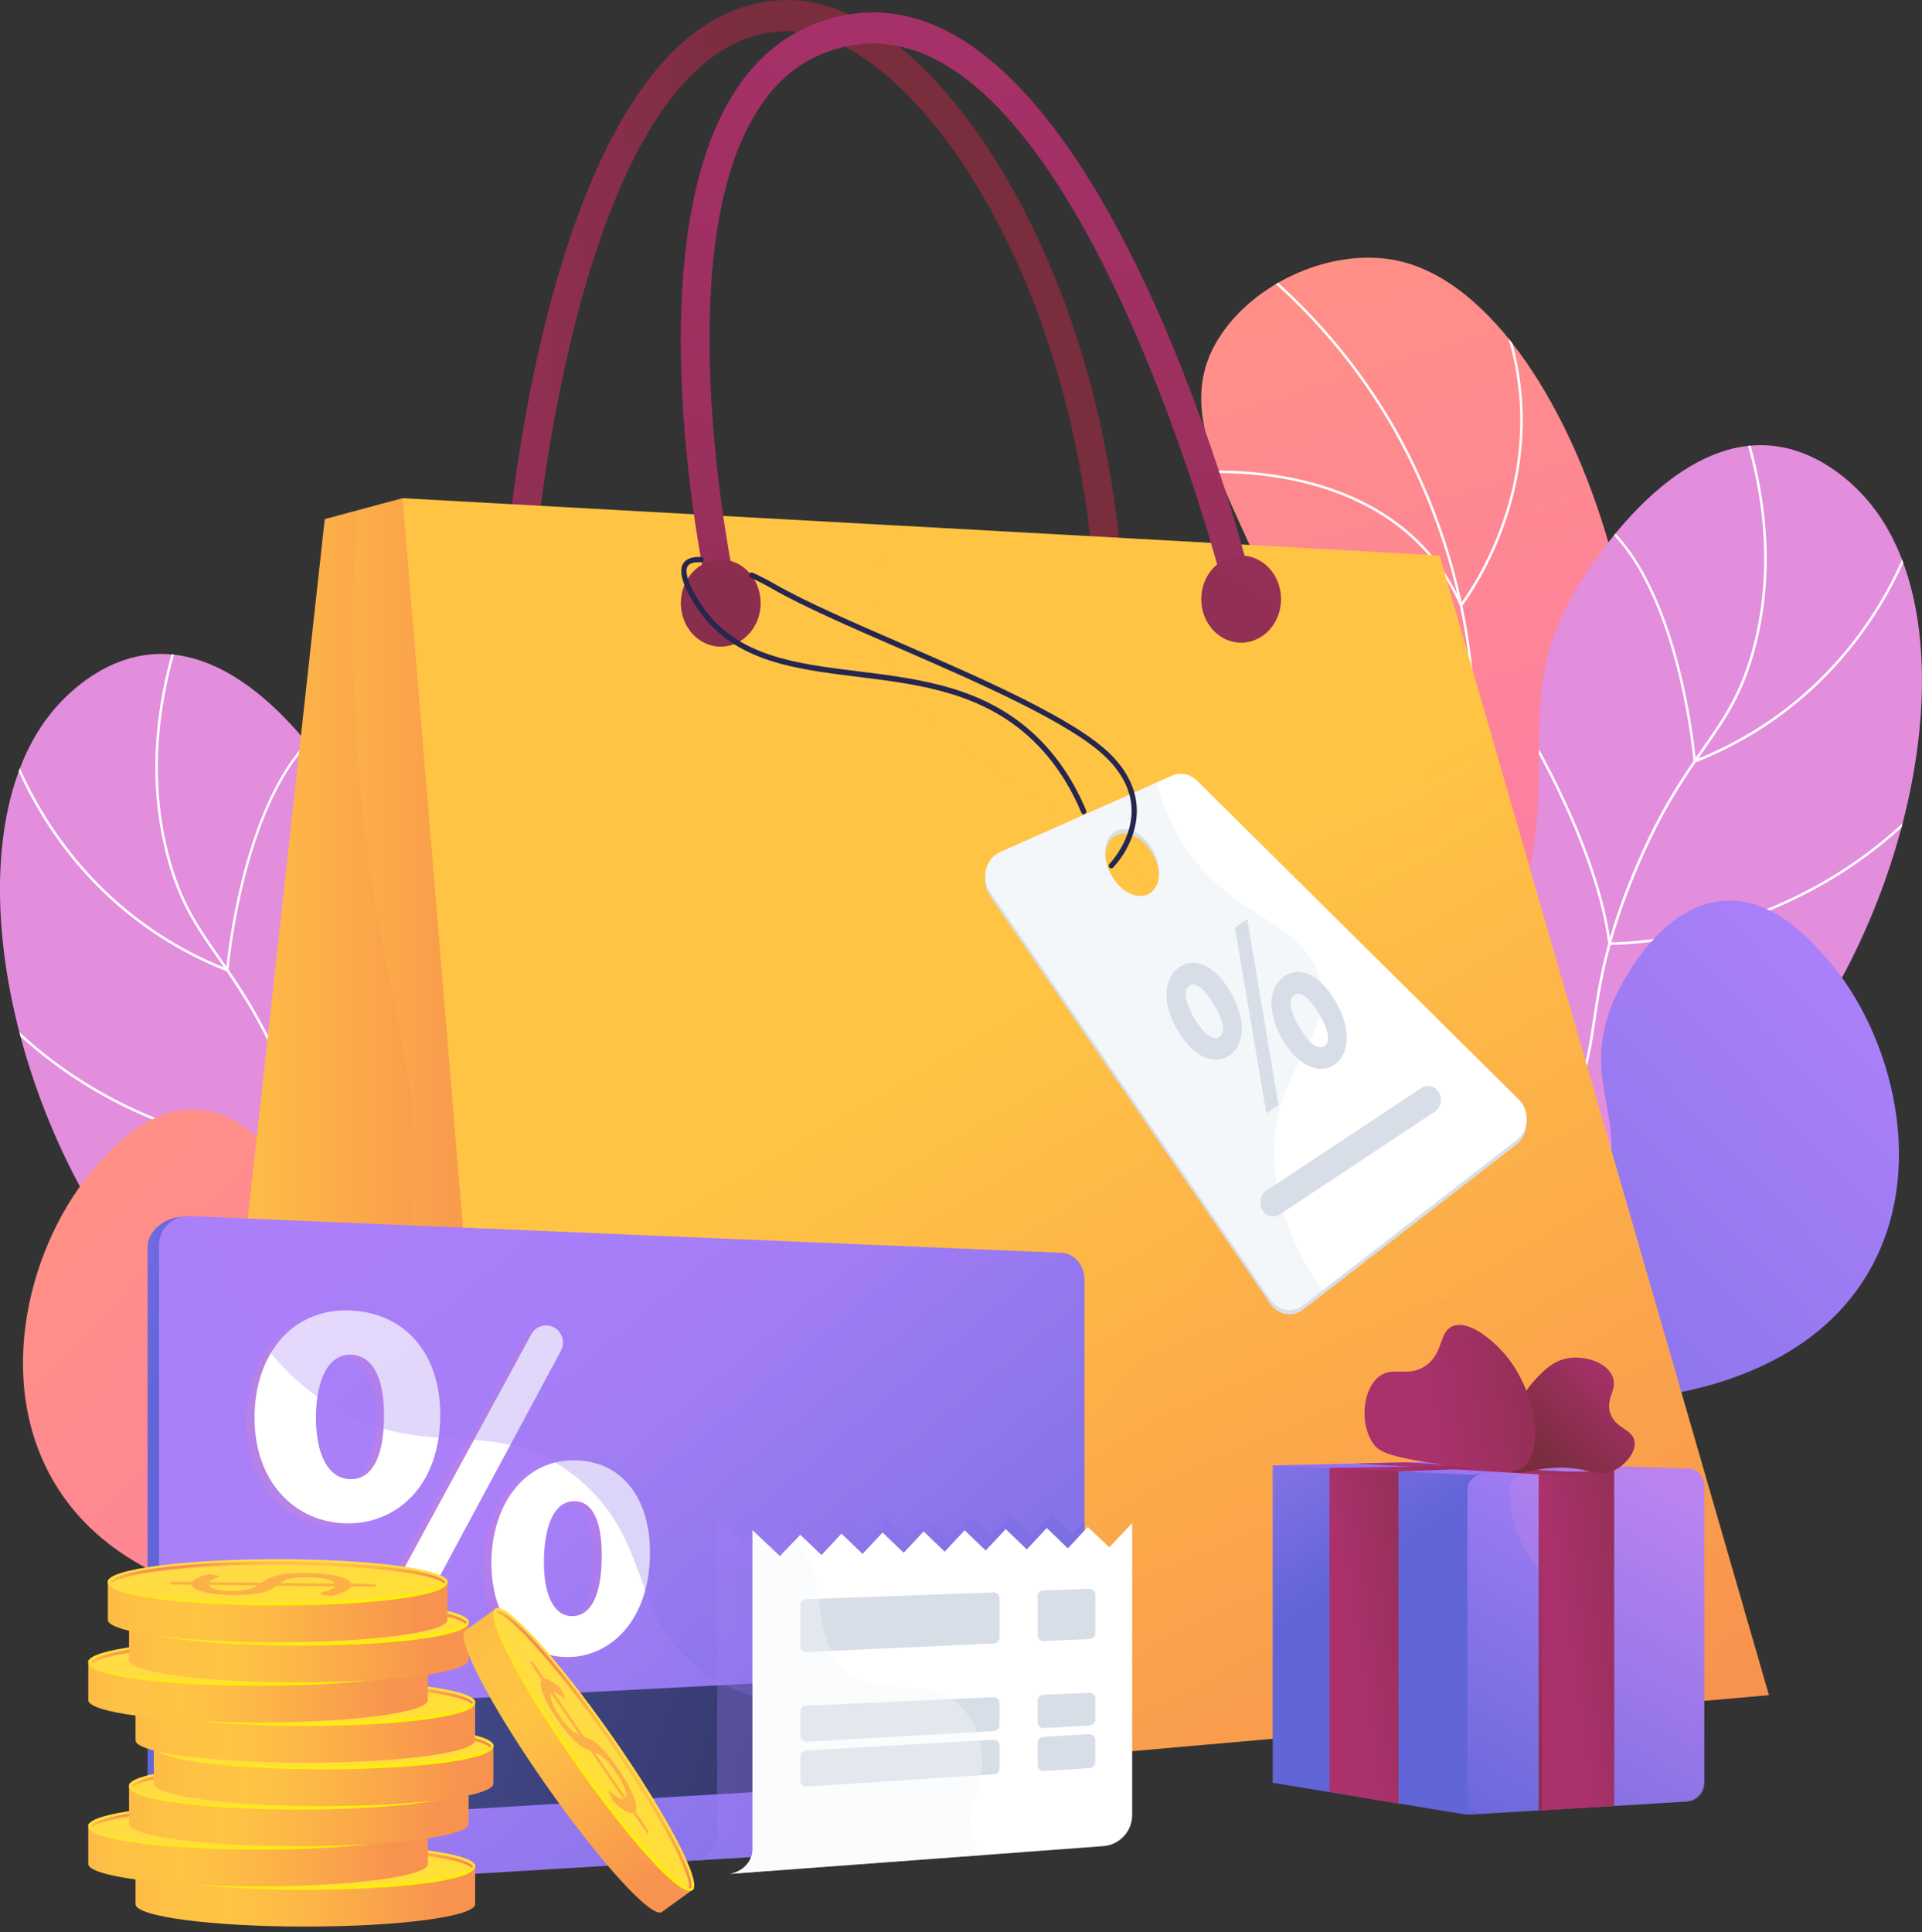 <?xml version="1.0" encoding="utf-8"?>
<!-- Generator: Adobe Illustrator 27.9.0, SVG Export Plug-In . SVG Version: 6.00 Build 0)  -->
<svg version="1.1" id="Layer_1" xmlns="http://www.w3.org/2000/svg" xmlns:xlink="http://www.w3.org/1999/xlink" x="0px" y="0px"
	 viewBox="0 0 2900 2915.3" style="enable-background:new 0 0 2900 2915.3;" xml:space="preserve">
<rect x="0" y="0" width="2900" height="2915.3" fill="#333333" stroke="none"/>
<style type="text/css">
	.st0{fill:url(#SVGID_1_);}
	.st1{clip-path:url(#SVGID_00000070828433094116621830000010430980020869962899_);}
	.st2{fill:#FFFFFF;}
	.st3{fill:url(#SVGID_00000079481077751514877010000017681565789924566969_);}
	.st4{clip-path:url(#SVGID_00000089541928247314579600000009714776877047845280_);}
	.st5{fill:url(#SVGID_00000084530474402453271920000013180937922073956771_);}
	.st6{fill:url(#SVGID_00000156559653770553890830000016992733783686538169_);}
	.st7{clip-path:url(#SVGID_00000018231019113907924270000007358431475192138135_);}
	.st8{fill:url(#SVGID_00000170993921609722039860000006136423146197215898_);}
	.st9{fill:url(#SVGID_00000083083555769737784730000009660271196840878760_);}
	.st10{fill:url(#SVGID_00000143606707610436349070000006644562524768275860_);}
	.st11{opacity:0.3;fill:url(#SVGID_00000177464966859951020630000018147359346439883403_);enable-background:new    ;}
	.st12{fill:url(#SVGID_00000087411655413257351400000000672350167962932155_);}
	.st13{opacity:0.3;}
	.st14{fill:url(#SVGID_00000127730382283642573770000005833971452587957653_);}
	.st15{fill:url(#SVGID_00000088126560470480889340000017116763725172079762_);}
	.st16{fill:url(#SVGID_00000073722373943473583800000016682510322632479881_);}
	.st17{fill:url(#SVGID_00000121280329349958334490000013516371244971978119_);}
	.st18{fill:#D8DEE8;}
	.st19{fill:#F4F7FA;}
	.st20{fill:#26264F;}
	.st21{fill:url(#SVGID_00000183211615899489020750000004097355747934015679_);}
	.st22{fill:url(#SVGID_00000183212616606723646270000017396218617478597044_);}
	.st23{fill:url(#SVGID_00000142151218675200765610000004897881257286422659_);}
	.st24{opacity:0.15;}
	.st25{fill:url(#SVGID_00000137098172463959201730000009532293379394650009_);}
	.st26{opacity:0.3;fill:url(#SVGID_00000002353496520963372370000012765642408062088577_);enable-background:new    ;}
	.st27{opacity:0.3;fill:url(#SVGID_00000119827328497030127630000009281826937707580310_);enable-background:new    ;}
	.st28{opacity:0.4;fill:#F4F7FA;enable-background:new    ;}
	.st29{fill:url(#SVGID_00000022527019712877655580000014210393271471090877_);}
	.st30{fill:url(#SVGID_00000018941679656847675020000009268422106801557162_);}
	.st31{fill:url(#SVGID_00000183219715399782643290000000164640975860986297_);}
	.st32{fill:#FCB048;}
	.st33{fill:url(#SVGID_00000022544873414131441540000008688952437649691811_);}
	.st34{fill:url(#SVGID_00000110439581309247977140000005665599465143616416_);}
	.st35{fill:url(#SVGID_00000089551375338827709100000004389107080034262176_);}
	.st36{fill:url(#SVGID_00000050621836799296956230000005911387983350803104_);}
	.st37{fill:url(#SVGID_00000036242220636875093810000012921801786763398828_);}
	.st38{fill:url(#SVGID_00000016765533199061334110000016094204454647177347_);}
	.st39{fill:url(#SVGID_00000136370240157770933200000007406148014734182334_);}
	.st40{fill:url(#SVGID_00000108267406402915080650000015872269884069843647_);}
	.st41{fill:url(#SVGID_00000138546210411541783060000000198022964085549462_);}
	.st42{fill:url(#SVGID_00000018214796378522072650000005523787036273220516_);}
	.st43{fill:url(#SVGID_00000087374286080933821510000006292527606634429827_);}
	.st44{fill:url(#SVGID_00000119801326230705659810000010005079126772171663_);}
	.st45{fill:url(#SVGID_00000023985887946519036710000014971672093212552578_);}
	.st46{fill:url(#SVGID_00000094593357757275085380000010103695781673210805_);}
	.st47{fill:url(#SVGID_00000071535894053346526430000011411651318185842328_);}
	.st48{fill:url(#SVGID_00000178924390380537387610000002197693756558281136_);}
	.st49{fill:url(#SVGID_00000107589424419674362870000010151096443767177390_);}
	.st50{fill:url(#SVGID_00000010311978773258567400000011659978603287374213_);}
	.st51{fill:url(#SVGID_00000066484184637711570710000000711501544588394939_);}
	.st52{fill:url(#SVGID_00000090269749489578830030000014496299889070312337_);}
	.st53{fill:url(#SVGID_00000012442562097639536550000012044928852947821997_);}
	.st54{fill:url(#SVGID_00000031186151571100227110000011176053418250054328_);}
	.st55{fill:url(#SVGID_00000018956888024928835300000000806310302443593863_);}
	.st56{fill:url(#SVGID_00000113348098435952916390000012076900807408357296_);}
	.st57{fill:url(#SVGID_00000093895522907809043080000000058236076305611416_);}
	.st58{fill:url(#SVGID_00000162318177303692022830000018350641398658792107_);}
	.st59{fill:url(#SVGID_00000148620446516517260340000005906396668640408236_);}
	.st60{fill:url(#SVGID_00000055669787669693692310000002499098304917822654_);}
	.st61{fill:url(#SVGID_00000097459650004862918420000007711254352197193870_);}
	.st62{fill:url(#SVGID_00000018928683378721811670000017526360764895593350_);}
	.st63{fill:url(#SVGID_00000182500946282377022620000014563910100516467370_);}
	.st64{fill:url(#SVGID_00000041283800513051040910000016423892778564091798_);}
	.st65{fill:url(#SVGID_00000054944990483533214180000003551332970427680402_);}
	.st66{fill:url(#SVGID_00000023985980630486229700000005554705548121983398_);}
	.st67{fill:url(#SVGID_00000152958028734641920000000008345030614441733026_);}
	.st68{fill:url(#SVGID_00000097495929182203226200000002130611594675936912_);}
	.st69{opacity:0.3;fill:url(#SVGID_00000011021018861363538410000015010450433153293486_);enable-background:new    ;}
	.st70{fill:url(#SVGID_00000028291112461153898560000015897279270461476757_);}
	.st71{fill:url(#SVGID_00000107580941399158057930000012806483782160776064_);}
	.st72{fill:url(#SVGID_00000106105885129227617670000014147257403486926471_);}
	.st73{fill:url(#SVGID_00000077308301308084104210000009002594073565367977_);}
	.st74{fill:url(#SVGID_00000156557674137263200600000012239746273808208536_);}
	.st75{fill:url(#SVGID_00000161616970838504685940000002076153557144728226_);}
	.st76{fill:url(#SVGID_00000121995164904509230440000008354032223982114740_);}
	.st77{fill:url(#SVGID_00000182513323867910477360000014190883298317456057_);}
	.st78{fill:url(#SVGID_00000110459527965609636020000002608023239220682172_);}
</style>
<g id="Layer_2_00000095335232221438507470000016986159364690515081_">
	<g>
		<g>
			<g>
				
					<linearGradient id="SVGID_1_" gradientUnits="userSpaceOnUse" x1="1879.915" y1="2494.6" x2="2427.327" y2="752.834" gradientTransform="matrix(1 0 0 -1 0 2913.89)">
					<stop  offset="0" style="stop-color:#FF9085"/>
					<stop  offset="1" style="stop-color:#FB6FBB"/>
				</linearGradient>
				<path class="st0" d="M2195.4,2454.8c-89.7-104.5-206.7-272.5-245.6-498.2c-44.7-259.1,54.4-357.4,55.9-655.6
					c2.2-425.7-278.7-612.6-167-790.4c54.5-86.7,175.3-138.7,272.2-116.8c276.6,62.5,497.2,757.4,268.9,1163.8
					c-103.3,183.8-242.2,227-292.9,429.1C2042,2165.3,2124.2,2340.3,2195.4,2454.8L2195.4,2454.8z"/>
				<g>
					<defs>
						<path id="SVGID_00000000204933626928128030000015003393121159074467_" d="M2195.4,2454.8c-89.7-104.5-206.7-272.5-245.6-498.2
							c-44.7-259.1,54.4-357.4,55.9-655.6c2.2-425.7-278.7-612.6-167-790.4c54.5-86.7,175.3-138.7,272.2-116.8
							c276.6,62.5,497.2,757.4,268.9,1163.8c-103.3,183.8-242.2,227-292.9,429.1C2042,2165.3,2124.2,2340.3,2195.4,2454.8
							L2195.4,2454.8z"/>
					</defs>
					<clipPath id="SVGID_00000176029826212619350310000009880254964024039853_">
						<use xlink:href="#SVGID_00000000204933626928128030000015003393121159074467_"  style="overflow:visible;"/>
					</clipPath>
					<g style="clip-path:url(#SVGID_00000176029826212619350310000009880254964024039853_);">
						<g>
							<path class="st2" d="M2040.4,2160.5c-8.5-56.7-12.2-114.5-11-171.6c2.7-131.5,31.1-215.2,67.1-321.3
								c23.4-68.9,49.9-147,73.9-252.9c45-198.2,56.4-265.8,50.7-364.3c-11.2-195.1-83.6-343.2-125.8-414.1
								c-59.8-100.6-137.6-187.4-231.3-257.9l2.2-3.1c94.1,70.8,172.2,157.9,232.3,258.9c42.3,71.2,115.1,220,126.3,415.9
								c5.7,99-5.7,166.8-50.8,365.4c-24.1,106.1-50.6,184.3-74.1,253.3c-35.9,105.7-64.2,189.3-66.9,320.1
								c-1.2,57,2.5,114.5,11,171L2040.4,2160.5L2040.4,2160.5z"/>
							<path class="st2" d="M2204.2,916.9l-1.3-2.9c-54.2-123.9-166.3-171-250.9-188.7c-91.8-19.2-171.9-8.8-172.7-8.7l-0.5-3.8
								c0.8-0.1,81.4-10.5,173.8,8.7c84.8,17.7,197.1,64.7,252.4,187.9c9.1-12.5,49.4-70.5,72.4-154.6
								c23.9-87.4,33.5-221.8-56.6-365.3l3.2-2c90.8,144.8,81.1,280.3,57,368.5c-26.1,95.5-74.4,157.7-74.9,158.3L2204.2,916.9
								L2204.2,916.9z"/>
							<path class="st2" d="M2187.3,1361.6c-1.6,0-2.5,0-2.6,0l-1.6-0.1l-0.2-1.6c-19.4-136.2-84.5-214.7-135.6-256.6
								c-55.5-45.4-107-58.8-107.5-58.9l0.9-3.7c0.5,0.1,52.8,13.7,108.9,59.5c51.5,42.2,117,121,136.9,257.5h0.5
								c23.4,0,237.4-5.4,340.9-193.8l3.3,1.9c-57.6,104.8-148.7,152.4-215,173.9C2252.8,1360.3,2199.4,1361.6,2187.3,1361.6
								L2187.3,1361.6z"/>
							<path class="st2" d="M2170.6,1651.9c-40.1,0-64.1-8.4-64.4-8.5l-1.3-0.5v-1.4c1.7-147.5-157.8-319.3-159.5-321l2.7-2.6
								c1.6,1.7,161.2,173.5,160.5,322.2c7.3,2.3,45.7,12.9,103.2,5c58.9-8.1,150.3-38,251.5-133.9l2.5,2.8
								c-102.1,96.7-194.4,126.8-253.8,134.9C2197,1651.1,2183,1651.9,2170.6,1651.9z"/>
						</g>
					</g>
				</g>
			</g>
			<g>
				
					<linearGradient id="SVGID_00000137845577470597111480000013942089364861387393_" gradientUnits="userSpaceOnUse" x1="2862.521" y1="2246.244" x2="3581.411" y2="3548.534" gradientTransform="matrix(1 0 0 -1 0 2913.89)">
					<stop  offset="0" style="stop-color:#E38DDD"/>
					<stop  offset="1" style="stop-color:#9571F6"/>
				</linearGradient>
				<path style="fill:url(#SVGID_00000137845577470597111480000013942089364861387393_);" d="M1994.7,2316.9
					c-47.2-75.8-107.8-199.8-89.9-341.7c31.2-247.5,266.2-270.9,376.4-569c88.8-240.5-17.2-352.1,112.9-542.5
					c21.8-31.9,135.1-204.4,278.2-191.3c80.7,7.4,135,70.3,145.2,82.1c154.1,178.6,81.3,593.1-128.1,858.4
					c-120.3,152.4-182.2,146.1-415,363.7C2137.6,2104.4,2047.9,2231.8,1994.7,2316.9L1994.7,2316.9z"/>
				<g>
					<defs>
						<path id="SVGID_00000026151310852683919500000012070202332994451886_" d="M1994.7,2316.9c-47.2-75.8-107.8-199.8-89.9-341.7
							c31.2-247.5,266.2-270.9,376.4-569c88.8-240.5-17.2-352.1,112.9-542.5c21.8-31.9,135.1-204.4,278.2-191.3
							c80.7,7.4,135,70.3,145.2,82.1c154.1,178.6,81.3,593.1-128.1,858.4c-120.3,152.4-182.2,146.1-415,363.7
							C2137.6,2104.4,2047.9,2231.8,1994.7,2316.9L1994.7,2316.9z"/>
					</defs>
					<clipPath id="SVGID_00000049190487180270251860000001263734850590636717_">
						<use xlink:href="#SVGID_00000026151310852683919500000012070202332994451886_"  style="overflow:visible;"/>
					</clipPath>
					<g style="clip-path:url(#SVGID_00000049190487180270251860000001263734850590636717_);">
						<g>
							<path class="st2" d="M2008.7,2425.6c-41.2-212-20-375.5,63.1-485.9c40.7-54.1,81.3-77.3,124.3-101.9
								c46.2-26.4,94-53.8,143.2-122.9c47.9-67.2,55.1-115.2,64.2-175.9c8.2-54.7,18.5-122.8,62-226.3
								c38.1-90.7,72.7-140.4,103.3-184.2c33-47.4,59.1-84.9,77.4-157c29.8-117.8,17.2-247-37.4-384l3.5-1.4
								c54.9,137.8,67.6,267.8,37.6,386.4c-18.4,72.8-44.7,110.5-77.9,158.2c-30.4,43.7-64.9,93.1-102.9,183.5
								c-43.3,103.1-53.5,170.9-61.7,225.4c-9.2,61.3-16.5,109.7-64.9,177.6c-49.8,69.8-97.9,97.4-144.4,124
								c-42.7,24.4-82.9,47.5-123.2,100.9c-82.4,109.5-103.4,271.9-62.4,482.8L2008.7,2425.6L2008.7,2425.6z"/>
							<path class="st2" d="M2555.4,1151.4l-0.2-2.5c-0.2-3.1-26.7-310.3-171.1-379.8l1.6-3.4c139.3,67.1,170.2,350.5,173,380.4
								c147.2-58.7,232.2-161.2,277.6-237.1c49.4-82.6,63.9-152.3,64-153l3.7,0.8c-0.1,0.7-14.7,71-64.5,154.2
								c-45.9,76.8-132.1,180.7-281.7,239.6L2555.4,1151.4L2555.4,1151.4z"/>
							<path class="st2" d="M2430,1425.7c-0.9,0-1.4,0-1.5,0l-1.6,0l-0.2-1.6c-10.6-82.2-47.8-171.7-77.1-232.3
								c-31.8-65.7-61.4-112.5-61.7-113l3.1-2.1c0.3,0.5,30,47.5,61.9,113.3c29.2,60.4,66.3,149.6,77.3,231.8
								c11.9,0,88.9-1.4,186.4-32.5c97.4-31.1,235.8-99.1,341.7-246.6l3,2.2c-106.6,148.4-245.8,216.8-343.7,248
								C2519.2,1424.5,2441.5,1425.7,2430,1425.7L2430,1425.7z"/>
							<path class="st2" d="M2345.8,1826.2c-67.3,0-107.2-9.2-108.1-9.5l-1.9-0.5l0.6-1.9c50.9-175.8-79.9-373.9-81.3-375.9l3.1-2.1
								c1.3,2,132.2,200.1,82.3,377.2c21.5,4.5,219.2,41.1,475.7-75.8l1.5,3.5C2564.8,1810.8,2432.6,1826.2,2345.8,1826.2
								L2345.8,1826.2z"/>
						</g>
					</g>
				</g>
			</g>
			
				<linearGradient id="SVGID_00000078756932606194284520000012856572469132245903_" gradientUnits="userSpaceOnUse" x1="-595.311" y1="2461.799" x2="-1879.426" y2="1406.987" gradientTransform="matrix(0.998 -6.906003e-02 -6.906003e-02 -0.998 3592.817 3929.674)">
				<stop  offset="0" style="stop-color:#AA80F9"/>
				<stop  offset="1" style="stop-color:#6165D7"/>
			</linearGradient>
			<path style="fill:url(#SVGID_00000078756932606194284520000012856572469132245903_);" d="M1963.1,2248.8
				c31-51.7,84.4-130.3,167.9-207.8c148.5-138,244-135.3,286.7-242.1c44.2-110.6-37.2-165.7,18.3-291.9
				c4.7-10.6,65.3-143.6,168.4-148.1c72.1-3.1,126.3,58.3,151.7,87.1c98.6,111.9,156,322.4,59.5,479.8
				c-91.5,149.3-274.9,175.7-333.3,183.7c-102.5,14.1-139.4-13-242.4,4.2C2114.7,2134.7,2021.2,2199.3,1963.1,2248.8L1963.1,2248.8z
				"/>
		</g>
		<g>
			<g>
				
					<linearGradient id="SVGID_00000182518625288054235410000004052625114431318938_" gradientUnits="userSpaceOnUse" x1="4927.745" y1="-8586.54" x2="6175.02" y2="-11295.263" gradientTransform="matrix(1 0 0 -1 0 2913.89)">
					<stop  offset="0" style="stop-color:#E38DDD"/>
					<stop  offset="1" style="stop-color:#9571F6"/>
				</linearGradient>
				<path style="fill:url(#SVGID_00000182518625288054235410000004052625114431318938_);" d="M905.2,2631.9
					c47.2-75.8,107.8-199.8,89.9-341.7c-31.2-247.5-266.2-270.9-376.4-569c-88.8-240.5,17.2-352.1-112.9-542.5
					c-21.8-31.9-135.1-204.4-278.2-191.3c-80.7,7.4-135,70.3-145.2,82.1C-71.7,1248.1,1.1,1662.7,210.5,1928
					c120.3,152.4,182.2,146.1,415,363.7C762.4,2419.5,852,2546.9,905.2,2631.9L905.2,2631.9z"/>
				<g>
					<defs>
						<path id="SVGID_00000065781140777355143800000005431624228577091457_" d="M905.2,2631.9c47.2-75.8,107.8-199.8,89.9-341.7
							c-31.2-247.5-266.2-270.9-376.4-569c-88.8-240.5,17.2-352.1-112.9-542.5c-21.8-31.9-135.1-204.4-278.2-191.3
							c-80.7,7.4-135,70.3-145.2,82.1C-71.7,1248.1,1.1,1662.7,210.5,1928c120.3,152.4,182.2,146.1,415,363.7
							C762.4,2419.5,852,2546.9,905.2,2631.9L905.2,2631.9z"/>
					</defs>
					<clipPath id="SVGID_00000087393687802962606330000006089920752068743322_">
						<use xlink:href="#SVGID_00000065781140777355143800000005431624228577091457_"  style="overflow:visible;"/>
					</clipPath>
					<g style="clip-path:url(#SVGID_00000087393687802962606330000006089920752068743322_);">
						<g>
							<path class="st2" d="M891.3,2740.7l-3.7-0.7c41-210.9,20-373.4-62.4-482.9c-40.2-53.4-80.5-76.5-123.2-100.9
								c-46.5-26.6-94.7-54.2-144.4-124c-48.4-67.9-55.7-116.3-64.9-177.6c-8.2-54.5-18.4-122.3-61.7-225.4
								c-38-90.4-72.5-139.8-102.9-183.5c-33.3-47.7-59.5-85.5-77.9-158.2c-30-118.6-17.4-248.6,37.6-386.4l3.5,1.4
								c-54.6,137-67.2,266.2-37.4,384c18.2,72.1,44.3,109.6,77.4,157c30.5,43.8,65.1,93.5,103.3,184.2
								c43.5,103.5,53.7,171.6,62,226.3c9.1,60.8,16.4,108.7,64.2,175.9c49.3,69.1,97,96.5,143.2,122.9
								c43,24.6,83.6,47.8,124.3,101.9C911.2,2365.2,932.5,2528.7,891.3,2740.7L891.3,2740.7z"/>
							<path class="st2" d="M344.5,1466.5l-2.3-0.9c-149.6-58.9-235.8-162.8-281.7-239.6C10.7,1142.8-3.9,1072.5-4,1071.8l3.7-0.8
								c0.1,0.7,14.6,70.4,64.1,153.1c45.4,75.8,130.3,178.3,277.5,237c2.9-29.9,33.8-313.3,173-380.4l1.6,3.4
								C371.5,1153.7,345,1460.9,344.8,1464L344.5,1466.5L344.5,1466.5z"/>
							<path class="st2" d="M470,1740.8c-11.5,0-89.2-1.2-187.6-32.6c-98-31.3-237.2-99.7-343.7-248l3-2.2
								c106,147.5,244.4,215.5,341.8,246.6c97.4,31.1,174.3,32.4,186.3,32.5c11-82.3,48-171.4,77.3-231.8
								c31.9-65.9,61.6-112.9,61.9-113.3l3.1,2.1c-0.3,0.5-29.9,47.3-61.7,113c-29.3,60.6-66.5,150-77.1,232.2l-0.2,1.6l-1.6,0
								C471.4,1740.8,470.9,1740.8,470,1740.8L470,1740.8z"/>
							<path class="st2" d="M554.1,2141.3c-86.7,0-218.9-15.3-371.9-85.1l1.5-3.5c256.5,116.9,454.2,80.3,475.7,75.8
								c-49.9-177,81-375.2,82.3-377.2l3.1,2.1c-1.3,2-132.2,200.1-81.3,375.9l0.6,1.9l-1.9,0.5
								C661.3,2132,621.4,2141.3,554.1,2141.3L554.1,2141.3z"/>
						</g>
					</g>
				</g>
			</g>
			
				<linearGradient id="SVGID_00000182521976538627794320000016845072534460811400_" gradientUnits="userSpaceOnUse" x1="4306.137" y1="1806.887" x2="3022.011" y2="752.064" gradientTransform="matrix(-0.998 -6.906014e-02 6.906014e-02 -0.998 4241.902 3929.674)">
				<stop  offset="0" style="stop-color:#FF9085"/>
				<stop  offset="1" style="stop-color:#FB6FBB"/>
			</linearGradient>
			<path style="fill:url(#SVGID_00000182521976538627794320000016845072534460811400_);" d="M936.8,2563.9
				c-31-51.7-84.4-130.3-167.9-207.8c-148.5-138-244-135.3-286.7-242.1c-44.2-110.6,37.2-165.7-18.3-291.9
				c-4.7-10.6-65.3-143.6-168.4-148.1c-72.1-3.1-126.3,58.3-151.7,87.1c-98.6,111.9-156,322.4-59.5,479.8
				c91.5,149.3,274.9,175.7,333.3,183.7c102.5,14.1,139.4-13,242.4,4.2C785.3,2449.7,878.8,2514.3,936.8,2563.9L936.8,2563.9z"/>
		</g>
		<g>
			
				<linearGradient id="SVGID_00000102518620602326917430000014319595622236777627_" gradientUnits="userSpaceOnUse" x1="390.148" y1="2434.872" x2="1150.689" y2="2467.94" gradientTransform="matrix(1 0 0 -1 0 2913.89)">
				<stop  offset="0" style="stop-color:#AB316D"/>
				<stop  offset="1" style="stop-color:#792D3D"/>
			</linearGradient>
			<path style="fill:url(#SVGID_00000102518620602326917430000014319595622236777627_);" d="M1671.9,867.7c-0.7,0.1-1.4,0.1-2.1,0.1
				c-11,0-20.4-9.1-21.4-21.3c-18.9-216-83.4-421.3-181.7-577.9C1379.6,129.8,1275.9,47,1189.2,47h-0.3
				c-315.6,0.7-381.6,791.3-382.2,799.3c-1,12.9-11.4,22.5-23.3,21.4c-11.9-1.1-20.6-12.5-19.6-25.4C766.5,808,834.1,0.8,1188.9,0
				h0.4c102.4,0,216.4,88.2,313,242.1c102.4,163.1,169.5,376.2,189.1,600C1692.4,855,1683.7,866.5,1671.9,867.7L1671.9,867.7z"/>
			
				<linearGradient id="SVGID_00000146473691607034928490000002149448008514529466_" gradientUnits="userSpaceOnUse" x1="310.946" y1="1175.718" x2="1022.258" y2="1175.718" gradientTransform="matrix(1 0 0 -1 0 2913.89)">
				<stop  offset="0" style="stop-color:#FFC444"/>
				<stop  offset="1" style="stop-color:#F36F56"/>
			</linearGradient>
			<path style="fill:url(#SVGID_00000146473691607034928490000002149448008514529466_);" d="M355.2,2495.1l415.4,229.5l251.7-842.9
				l-414.7-1130l-117.6,31.5L311.5,2406.1C307.5,2442.8,324.9,2478.4,355.2,2495.1L355.2,2495.1z"/>
			
				<linearGradient id="SVGID_00000081624660361417708780000011617917479376179115_" gradientUnits="userSpaceOnUse" x1="502.964" y1="1175.718" x2="1022.248" y2="1175.718" gradientTransform="matrix(1 0 0 -1 0 2913.89)">
				<stop  offset="0" style="stop-color:#FFC444"/>
				<stop  offset="1" style="stop-color:#F36F56"/>
			</linearGradient>
			<path style="opacity:0.3;fill:url(#SVGID_00000081624660361417708780000011617917479376179115_);enable-background:new    ;" d="
				M1022.2,1881.7l-414.7-1130l-69.4,18.6c-9.6,150.9-5.4,275,1.1,365.5c27.8,384.7,120.1,491.8,75.4,760.2
				c-37.2,223.2-118.4,253.5-111.3,403.6c7.7,163.5,112.2,300.5,236.5,408.2l30.6,16.9L1022.2,1881.7L1022.2,1881.7z"/>
			
				<linearGradient id="SVGID_00000094612430747851232880000014585803220323654591_" gradientUnits="userSpaceOnUse" x1="1372.856" y1="1298.158" x2="2626.853" y2="-814.639" gradientTransform="matrix(1 0 0 -1 0 2913.89)">
				<stop  offset="0" style="stop-color:#FFC444"/>
				<stop  offset="1" style="stop-color:#F36F56"/>
			</linearGradient>
			<polygon style="fill:url(#SVGID_00000094612430747851232880000014585803220323654591_);" points="607.5,751.7 2171.9,838.2 
				2669,2557.7 770.6,2724.6 			"/>
			<g class="st13">
				
					<linearGradient id="SVGID_00000101809732642786627250000013965252332886019005_" gradientUnits="userSpaceOnUse" x1="1368.092" y1="1487.811" x2="2385.931" y2="-902.561" gradientTransform="matrix(1 0 0 -1 0 2913.89)">
					<stop  offset="0" style="stop-color:#FFC444"/>
					<stop  offset="1" style="stop-color:#F36F56"/>
				</linearGradient>
				<path style="fill:url(#SVGID_00000101809732642786627250000013965252332886019005_);" d="M2171.9,838.2l-815.8-45.1
					c-13.8,22-32,57.8-35.4,103.5c-20.1,270.3,528.9,357.8,578.1,689.7c37.4,252.6-193,544.1-398.6,674
					c-216.6,136.8-363.4,67.5-509.9,219.4c-64.4,66.7-103.6,150.2-126.9,236.7L2669,2557.7L2171.9,838.2L2171.9,838.2z"/>
			</g>
			
				<linearGradient id="SVGID_00000129887095233478671380000000842485645138169520_" gradientUnits="userSpaceOnUse" x1="1558.018" y1="3134.61" x2="1222.228" y2="268.366" gradientTransform="matrix(1 0 0 -1 0 2913.89)">
				<stop  offset="0" style="stop-color:#AB316D"/>
				<stop  offset="1" style="stop-color:#792D3D"/>
			</linearGradient>
			<path style="fill:url(#SVGID_00000129887095233478671380000000842485645138169520_);" d="M1087.3,906.5c-9.8,0-18.6-7.3-21-18.2
				c-4.4-20.5-106.2-504.4,37.3-741.9c41.1-68.1,98.6-109.6,170.8-123.5c370.9-71.3,599.3,798.1,608.8,835.1
				c3.2,12.5-3.5,25.5-14.9,29c-11.5,3.5-23.3-3.8-26.6-16.3c-2.2-8.7-227-865.7-559.9-801.6c-60.9,11.7-107.5,45.4-142.3,103.1
				c-133.4,220.8-32.4,700.4-31.3,705.3c2.7,12.6-4.5,25.3-16.1,28.3C1090.6,906.3,1089,906.5,1087.3,906.5L1087.3,906.5z"/>
			
				<linearGradient id="SVGID_00000167362811722610593470000005934216468017400205_" gradientUnits="userSpaceOnUse" x1="1738.851" y1="3243.01" x2="769.713" y2="1399.294" gradientTransform="matrix(1 0 0 -1 0 2913.89)">
				<stop  offset="0" style="stop-color:#AB316D"/>
				<stop  offset="1" style="stop-color:#792D3D"/>
			</linearGradient>
			
				<ellipse style="fill:url(#SVGID_00000167362811722610593470000005934216468017400205_);" cx="1087.5" cy="910" rx="60.2" ry="65.7"/>
			
				<linearGradient id="SVGID_00000122692412746095248950000012219993572973500318_" gradientUnits="userSpaceOnUse" x1="2339.313" y1="2897.654" x2="1370.176" y2="1053.949" gradientTransform="matrix(1 0 0 -1 0 2913.89)">
				<stop  offset="0" style="stop-color:#AB316D"/>
				<stop  offset="1" style="stop-color:#792D3D"/>
			</linearGradient>
			
				<ellipse style="fill:url(#SVGID_00000122692412746095248950000012219993572973500318_);" cx="1872.7" cy="904" rx="60.2" ry="65.7"/>
			<path class="st18" d="M2291.6,1665.6l-485.7-481.2c-10.2-10.1-24.9-13-37.7-7.3l-259.2,115c-21.8,9.7-29.4,39.3-15.2,59.9
				l423,615.4c11.7,17,33.7,20.8,49.6,8.5l321.9-249.2C2306.9,1712.2,2308.6,1682.5,2291.6,1665.6z M1736.2,1353.6
				c-16.4,12-42.2,1.4-57.6-23.7s-14.7-55.1,1.7-67.2c16.4-12,42.2-1.4,57.6,23.7S1752.6,1341.6,1736.2,1353.6z"/>
			<path class="st19" d="M2291.6,1659.1l-485.7-481.2c-10.2-10.1-24.9-13-37.7-7.3l-259.2,115c-21.8,9.7-29.4,39.3-15.2,59.9
				l423,615.4c11.7,17,33.7,20.8,49.6,8.5l321.9-249.2C2306.9,1705.6,2308.6,1675.9,2291.6,1659.1z M1736.2,1347
				c-16.4,12-42.2,1.4-57.6-23.7s-14.7-55.1,1.7-67.2c16.4-12,42.2-1.4,57.6,23.7S1752.6,1335,1736.2,1347z"/>
			<path class="st20" d="M1635.3,1228.8c-1.6,0-3-0.9-3.7-2.5c-16.8-40.3-39.5-75.1-67.5-103.5c-76.5-77.7-175.4-89.9-270.9-101.7
				c-95.1-11.8-184.9-22.9-238.6-99.8c-13.6-19.5-34.7-54.6-23.4-71.6c4.5-6.8,13.6-9.9,26.9-9.3c2.2,0.1,3.9,2,3.8,4.2
				c-0.1,2.2-1.9,4-4.2,3.8c-7.1-0.3-16.4,0.4-20,5.7c-6,9,3.1,33.5,23.3,62.3c51.6,74,139.7,84.9,233.1,96.4
				c96.9,12,197.1,24.4,275.6,104c28.7,29.1,51.9,64.8,69.1,106c0.9,2.1-0.1,4.4-2.1,5.3C1636.3,1228.8,1635.8,1228.9,1635.3,1228.8
				L1635.3,1228.8z"/>
			<path class="st20" d="M1676.8,1310.3c-1,0-2-0.4-2.8-1.2c-1.6-1.6-1.5-4.1,0-5.7c0.3-0.3,33.6-34.5,33.4-80.1
				c-0.1-28-12.6-54.7-37.3-79.3c-52.2-52.1-190.9-112.5-313.2-165.8c-74.7-32.5-145.2-63.2-191.5-89.7c-10.5-6-21.6-11.7-33-17
				c-2-0.9-2.9-3.3-2-5.4c0.9-2,3.3-2.9,5.3-2c11.6,5.3,22.9,11.1,33.6,17.3c45.9,26.3,116.3,56.9,190.7,89.3
				c122.9,53.5,262.3,114.3,315.6,167.4c26.2,26.2,39.6,54.8,39.7,85.1c0.1,49-34.3,84.4-35.8,85.8
				C1678.8,1309.9,1677.8,1310.3,1676.8,1310.3L1676.8,1310.3z"/>
			<path class="st2" d="M2291.6,1659.1l-485.7-481.2c-10.2-10.1-24.9-13-37.7-7.3l-23.1,10.2c6,22.4,15.1,47.5,28.9,73.2
				c71.7,133.7,189.4,127.9,216.6,220.7c24.1,82.2-56.7,126.3-67.4,241.7c-5.3,57.6,6.8,134.3,71.9,230.6l293.1-226.9
				C2306.9,1705.6,2308.6,1675.9,2291.6,1659.1L2291.6,1659.1z"/>
			<path class="st18" d="M1855.8,1495.3c26.6,44.7,21.1,81.8-0.1,96.8c-22.3,15.8-54.4,4-78.2-36.1c-22.7-38.1-23.9-78.4,1.1-96.1
				C1803.8,1441.9,1834.1,1458.8,1855.8,1495.3z M1802.1,1536.6c13.3,22.3,28.1,34.8,38,27.8c9.7-6.9,5.8-24.7-8.5-48.7
				c-12.9-21.7-27-35.6-37.5-28.1C1784,1494.8,1789.4,1515.2,1802.1,1536.6L1802.1,1536.6z M1910.7,1680.2l-47.3-280.5l18.5-13.1
				l47.1,280.7L1910.7,1680.2L1910.7,1680.2z M2014.1,1509.2c26.6,44.7,21.1,81.8-0.1,96.8c-22.1,15.7-54.2,3.8-78.3-36.1
				c-22.7-38.1-23.9-78.4,1.1-96.1C1962.2,1455.9,1992.4,1472.7,2014.1,1509.2L2014.1,1509.2z M1960.7,1550.4
				c13.1,22.5,27.9,34.9,37.8,27.9c9.7-6.9,5.8-24.7-8.5-48.7c-12.9-21.7-26.7-35.7-37.3-28.2
				C1942.3,1508.7,1948,1529,1960.7,1550.4L1960.7,1550.4z"/>
			<path class="st18" d="M1920.9,1835.4c-6.5,0-12.9-3.6-16.5-10.1c-5.5-9.9-2.6-22.8,6.5-28.9l233.9-154.9c9.1-6,20.9-2.8,26.5,7.1
				c5.5,9.9,2.6,22.8-6.5,28.9l-233.9,154.9C1927.7,1834.4,1924.3,1835.4,1920.9,1835.4L1920.9,1835.4z"/>
		</g>
		<g>
			<g>
				
					<linearGradient id="SVGID_00000150061214778614084300000007234834438909321872_" gradientUnits="userSpaceOnUse" x1="-6.848" y1="690.537" x2="211.509" y2="655.441" gradientTransform="matrix(1 0 0 -1 0 2913.89)">
					<stop  offset="0" style="stop-color:#AA80F9"/>
					<stop  offset="1" style="stop-color:#6165D7"/>
				</linearGradient>
				<path style="fill:url(#SVGID_00000150061214778614084300000007234834438909321872_);" d="M1612.2,2730.9
					c0,21.6-15.1,40.1-33.6,41.3l-1303.4,80.9c-24.7,1.5-52.6-19.7-52.6-44.8v-926.8c0-25.1,28.5-46.2,53.2-45.1l1302.8,56.7
					c18.5,0.8,33.6,19.1,33.6,40.6V2730.9L1612.2,2730.9z"/>
				
					<linearGradient id="SVGID_00000145737600179854655840000012393255705680145847_" gradientUnits="userSpaceOnUse" x1="809.284" y1="697.278" x2="1719.034" y2="-388.934" gradientTransform="matrix(1 0 0 -1 0 2913.89)">
					<stop  offset="0" style="stop-color:#AA80F9"/>
					<stop  offset="1" style="stop-color:#6165D7"/>
				</linearGradient>
				<path style="fill:url(#SVGID_00000145737600179854655840000012393255705680145847_);" d="M1636.3,2732.4
					c0,21.7-15.2,40.3-33.7,41.5l-1317.4,79.3c-24.8,1.5-45.2-17.9-45.2-43.1v-931.3c0-25.2,20.4-45,45.2-43.9l1317.4,55.5
					c18.6,0.8,33.7,19.2,33.7,40.8V2732.4L1636.3,2732.4z"/>
				
					<linearGradient id="SVGID_00000100381077046417673710000006282444294248199611_" gradientUnits="userSpaceOnUse" x1="580.396" y1="391.092" x2="1764.428" y2="17.186" gradientTransform="matrix(1 0 0 -1 0 2913.89)">
					<stop  offset="0" style="stop-color:#444B8C"/>
					<stop  offset="1" style="stop-color:#26264F"/>
				</linearGradient>
				<polygon style="fill:url(#SVGID_00000100381077046417673710000006282444294248199611_);" points="1636.3,2514.1 240,2586.9 
					240,2757.5 1636.3,2674.2 				"/>
				<g>
					<g class="st24">
						
							<linearGradient id="SVGID_00000021112416483582288090000016927498494674489746_" gradientUnits="userSpaceOnUse" x1="386.602" y1="646.938" x2="986.268" y2="646.938" gradientTransform="matrix(1 1.518378e-02 1.518378e-02 -1 -26.021 2889.322)">
							<stop  offset="0" style="stop-color:#FF9085"/>
							<stop  offset="1" style="stop-color:#FB6FBB"/>
						</linearGradient>
						<path style="fill:url(#SVGID_00000021112416483582288090000016927498494674489746_);" d="M652.1,2142.9
							c-1.6,105.8-66.7,160.8-139.3,160.6c-79-0.3-142.4-61.9-140.9-163c1.4-96.1,61-164.6,149.6-157.9
							C607.5,1989.1,653.4,2056.5,652.1,2142.9L652.1,2142.9z M464.5,2140.8c-0.8,55.2,17,95.3,51.7,96c33.4,0.6,50.1-34,51-91.9
							c0.8-52.4-12.4-93.7-48.9-95.9C482.7,2046.9,465.3,2088.1,464.5,2140.8L464.5,2140.8z M537.9,2481.1l251.7-463
							c4.8-8.9,14.3-14.1,24.2-13.3l0,0c18.5,1.4,29.3,21.7,20.5,38.2l-248.9,462.9c-4.3,8-12.3,13.1-21.2,13.5l-2.8,0.1
							C541.4,2520.4,528.2,2498.8,537.9,2481.1L537.9,2481.1z M968.5,2350.6c-1.5,98-57.4,151.7-119.4,154.4
							c-66.7,3-120.6-51.1-119.9-144.3c1.3-88.6,52.1-154.5,127.7-152.4C930.4,2210.4,969.7,2270.6,968.5,2350.6L968.5,2350.6z
							 M808.7,2357.1c-1.4,51,13.7,87.2,43.4,86.4c28.6-0.9,42.9-33.5,43.7-87.1c0.7-48.4-9.9-86-41.1-86.4
							C823.6,2269.5,809.4,2308.3,808.7,2357.1L808.7,2357.1z"/>
					</g>
					<path class="st2" d="M664.3,2137.9c-1.6,105.8-66.7,160.8-139.3,160.6c-79-0.3-142.4-61.9-140.9-163
						c1.4-96.1,61-164.6,149.6-157.9C619.6,1984.2,665.6,2051.6,664.3,2137.9L664.3,2137.9z M476.7,2135.9
						c-0.8,55.2,17,95.3,51.7,96c33.4,0.6,50.1-34,51-91.9c0.8-52.4-12.4-93.7-48.9-95.9C494.9,2041.9,477.5,2083.1,476.7,2135.9
						L476.7,2135.9z M550,2476.2l251.7-463c4.8-8.9,14.3-14,24.2-13.3l0,0c18.5,1.4,29.3,21.7,20.5,38.2L597.5,2501
						c-4.3,8-12.3,13.1-21.2,13.5l-2.8,0.1C553.6,2515.5,540.4,2493.9,550,2476.2L550,2476.2z M980.7,2345.7
						c-1.5,98-57.4,151.7-119.4,154.4c-66.7,3-120.6-51.1-119.9-144.3c1.3-88.6,52.1-154.5,127.7-152.4
						C942.6,2205.5,981.9,2265.7,980.7,2345.7L980.7,2345.7z M820.8,2352.1c-1.4,51,13.7,87.2,43.4,86.4
						c28.6-0.9,42.9-33.5,43.7-87.1c0.7-48.4-9.9-86-41.1-86.4C835.8,2264.6,821.6,2303.4,820.8,2352.1L820.8,2352.1z"/>
				</g>
				
					<linearGradient id="SVGID_00000049182615706572465610000001294397321502121866_" gradientUnits="userSpaceOnUse" x1="778.968" y1="1226.397" x2="1688.876" y2="139.998" gradientTransform="matrix(1 0 0 -1 0 2913.89)">
					<stop  offset="0" style="stop-color:#AA80F9"/>
					<stop  offset="1" style="stop-color:#6165D7"/>
				</linearGradient>
				
					<path style="opacity:0.3;fill:url(#SVGID_00000049182615706572465610000001294397321502121866_);enable-background:new    ;" d="
					M1602.6,1890.4l-1302.2-54.9c58.8,176.8,142.9,256.1,215.2,294.8c137.6,73.8,236.3,3.3,354.3,98.9
					c121,98.1,75,219.1,202.5,300.7c95.8,61.3,157.6,15.8,257,71.2c73.6,41,119.6,110.6,149,180.2l124.1-7.5
					c18.6-1.1,33.7-19.8,33.7-41.5v-801.2C1636.3,1909.6,1621.2,1891.2,1602.6,1890.4L1602.6,1890.4z"/>
				
					<linearGradient id="SVGID_00000161617347660503910430000017094231687019597993_" gradientUnits="userSpaceOnUse" x1="1047.399" y1="368.618" x2="1636.315" y2="368.618" gradientTransform="matrix(1 0 0 -1 0 2913.89)">
					<stop  offset="0" style="stop-color:#AA80F9"/>
					<stop  offset="1" style="stop-color:#6165D7"/>
				</linearGradient>
				
					<path style="opacity:0.3;fill:url(#SVGID_00000161617347660503910430000017094231687019597993_);enable-background:new    ;" d="
					M1618,2314.3l-31.8-30.6l-30.1,32.3l-31.8-30.6l-30.1,32.3l-31.8-30.6l-30.1,32.3l-31.8-30.6l-30.1,32.3l-31.8-30.6l-30.1,32.3
					l-31.8-30.6l-30.1,32.3l-31.8-30.6l-30.1,32.3l-31.8-30.6l-30.1,32.3l-40.6-39.1c0,15.6,0,483.6,0,483.6s-1.7,27.7-34.6,35
					l561.9-41.9c6.4-0.5,12.4-2.3,17.8-5.2c5.7-7.4,9.2-17.1,9.2-27.4v-437.8L1618,2314.3L1618,2314.3z"/>
			</g>
			<g>
				<path class="st2" d="M1708.3,2298.2v440.5c0,24.6-19.3,45-43.4,46.8l-178.2,13.3l-385,28.6c33-7.3,33.7-35,33.7-35v-483.6
					l41.4,39.2l21.7-22.8l9.1-9.5l31.9,30.6l30.2-32.3l31.8,30.6l30.2-32.3l31.8,30.6l30.1-32.3l31.8,30.6l30.1-32.3l31.8,30.6
					l30.2-32.3l31.8,30.6l30.1-32.3l31.8,30.7l30.1-32.3l32.4,30.7L1708.3,2298.2L1708.3,2298.2z"/>
				<g>
					<path class="st18" d="M1643.5,2554.1l-69.5,3.2c-4.7,0.2-8.4,4.1-8.4,8.9v32.4c0,5.1,4.2,9.2,9.2,8.9l69.5-4
						c4.6-0.3,8.3-4.2,8.3-8.9V2563C1652.6,2557.9,1648.4,2553.9,1643.5,2554.1L1643.5,2554.1z"/>
					<path class="st18" d="M1643.4,2616.7l-69.5,4c-4.6,0.3-8.3,4.2-8.3,8.9v33.8c0,5.1,4.3,9.2,9.3,8.9l69.5-4.5
						c4.6-0.3,8.2-4.2,8.2-8.9v-33.3C1652.6,2620.5,1648.4,2616.4,1643.4,2616.7L1643.4,2616.7z"/>
					<path class="st18" d="M1652.6,2464.2v-58c0-5-4.1-9.1-9.1-8.9l-69.5,2.5c-4.7,0.2-8.4,4.1-8.4,8.9v58.6c0,5.1,4.2,9.1,9.1,8.9
						l69.5-3.2C1648.9,2472.9,1652.6,2469,1652.6,2464.2L1652.6,2464.2z"/>
				</g>
				<g>
					<path class="st18" d="M1499.1,2560.7l-283,13c-4.7,0.2-8.4,4.1-8.4,8.9v36.5c0,5.1,4.2,9.2,9.2,8.9l283-16.2
						c4.6-0.3,8.3-4.2,8.3-8.9v-33.3C1508.2,2564.5,1504.1,2560.5,1499.1,2560.7L1499.1,2560.7z"/>
					<path class="st18" d="M1499,2625l-283,16.2c-4.6,0.3-8.3,4.2-8.3,8.9v36.6c0,5.1,4.3,9.2,9.3,8.9l283-18.4
						c4.6-0.3,8.2-4.2,8.2-8.9v-34.4C1508.2,2628.7,1504,2624.7,1499,2625z"/>
					<path class="st18" d="M1508.2,2470.9v-59.3c0-5-4.1-9.1-9.1-8.9l-283,10.3c-4.7,0.2-8.4,4.1-8.4,8.9v61.9
						c0,5.1,4.2,9.1,9.1,8.9l283-13C1504.5,2479.5,1508.2,2475.6,1508.2,2470.9L1508.2,2470.9z"/>
				</g>
				<path class="st28" d="M1486.4,2798.8l-384.9,28.6c33-7.3,33.8-35,33.8-35v-483.6l41.4,39.2l21.7-22.8
					c18.1,16.6,32.6,43.3,36.7,85.6c13.5,140.9,78.4,131.6,155.1,136.9c76.7,5.3,112,95.4,80.9,165.1
					C1457.3,2744,1462.9,2775.4,1486.4,2798.8L1486.4,2798.8z"/>
			</g>
		</g>
		<g>
			<g>
				
					<linearGradient id="SVGID_00000018224562887959560170000014962310099929911429_" gradientUnits="userSpaceOnUse" x1="160.65" y1="52.747" x2="750.187" y2="52.747" gradientTransform="matrix(1 0 0 -1 0 2913.89)">
					<stop  offset="0" style="stop-color:#FCB148"/>
					<stop  offset="5.000000e-02" style="stop-color:#FDB946"/>
					<stop  offset="0.14" style="stop-color:#FEC144"/>
					<stop  offset="0.32" style="stop-color:#FFC444"/>
					<stop  offset="0.48" style="stop-color:#FDB946"/>
					<stop  offset="0.78" style="stop-color:#F99C4C"/>
					<stop  offset="0.87" style="stop-color:#F8924F"/>
					<stop  offset="1" style="stop-color:#F8924F"/>
				</linearGradient>
				<path style="fill:url(#SVGID_00000018224562887959560170000014962310099929911429_);" d="M204.5,2815.4v57.7
					c0,18.7,114.7,33.8,256.2,33.8s256.2-15.1,256.2-33.8v-57.7H204.5z"/>
				
					<linearGradient id="SVGID_00000150093278605198719240000016573577789020827264_" gradientUnits="userSpaceOnUse" x1="458.102" y1="120.064" x2="489.455" y2="-142.388" gradientTransform="matrix(1 0 0 -1 0 2913.89)">
					<stop  offset="0" style="stop-color:#FFDB44"/>
					<stop  offset="1" style="stop-color:#FEEF06"/>
				</linearGradient>
				<path style="fill:url(#SVGID_00000150093278605198719240000016573577789020827264_);" d="M716.9,2815.4
					c0,18.7-114.7,33.8-256.2,33.8s-256.2-15.1-256.2-33.8c0-18.7,114.7-33.8,256.2-33.8S716.9,2796.7,716.9,2815.4z"/>
				
					<linearGradient id="SVGID_00000016060629908917318890000011319775039043852470_" gradientUnits="userSpaceOnUse" x1="456.767" y1="131.525" x2="466.364" y2="51.157" gradientTransform="matrix(1 0 0 -1 0 2913.89)">
					<stop  offset="0" style="stop-color:#FFDB44"/>
					<stop  offset="1" style="stop-color:#FEEF06"/>
				</linearGradient>
				<path style="fill:url(#SVGID_00000016060629908917318890000011319775039043852470_);" d="M460.7,2851.5
					c-125.3,0-256.4-12.2-256.4-35.6c0-1.3,0.5-3.6,1.7-3.6c1.3,0,0.7,1.8,0.7,3.1c0,14.9,104.3,31.5,253.9,31.5
					s253.9-16.6,253.9-31.5c0-1.3,0.2-2.5,1.5-2.5c1.3,0,1,1.7,1,3C717,2839.4,586,2851.5,460.7,2851.5L460.7,2851.5z"/>
				<path class="st32" d="M436.5,2817.3c2.5-1.8,5.2-3.5,8.1-5.2c2.8-1.7,6.5-3.3,11-4.7c4.5-1.4,10.1-2.5,16.9-3.4
					c6.8-0.9,15.2-1.3,25.3-1.4c9.9-0.1,19.2,0.3,27.9,1c8.7,0.7,16.3,1.7,22.9,3.1c6.6,1.4,12,3.1,16.1,5.1c4.1,2,6.6,4.3,7.4,6.9
					l28.8,0.3c2.1,0,3.9,0.2,5.5,0.5c1.6,0.3,2.4,0.8,2.4,1.3v2.4l-37.1-0.4c-1.3,3-4.6,5.7-9.9,8.1c-5.3,2.5-12.1,4.6-20.3,6.4
					l-13.5-1.9c-1.2-0.2-2.2-0.4-3-0.7c-0.8-0.3-1.2-0.6-1.2-0.9c0-0.5,1-1,3.1-1.6c2.1-0.6,4.5-1.3,7.1-2.2
					c2.6-0.9,5.2-1.9,7.7-3.1c2.5-1.2,4.2-2.6,5.1-4.3l-87.5-0.9c-2.3,1.7-4.9,3.4-7.7,5.1c-2.9,1.7-6.6,3.2-11.4,4.5
					c-4.7,1.3-10.6,2.4-17.6,3.2c-7.1,0.8-15.9,1.3-26.6,1.3c-8,0-15.8-0.3-23.5-0.9c-7.6-0.7-14.4-1.6-20.4-3
					c-5.9-1.3-10.8-2.9-14.6-4.9c-3.8-1.9-5.9-4.2-6.4-6.7l-23.8-0.3c-2.1,0-3.9-0.2-5.6-0.5c-1.6-0.3-2.5-0.7-2.5-1.3v-2.4
					l32.5,0.3c1.4-2.5,4.4-4.8,8.9-6.6c4.5-1.9,10-3.6,16.5-5l10.9,1.5c3.3,0.5,4.9,1,4.9,1.7c0,0.3-0.7,0.8-2,1.3
					c-1.4,0.5-3,1.1-4.9,1.8c-1.9,0.7-3.7,1.5-5.4,2.5c-1.8,0.9-3.1,2-4,3.2L436.5,2817.3L436.5,2817.3z M356.3,2820.5
					c0.7,1.6,2.1,2.9,4.3,4.1c2.2,1.1,4.9,2.1,8.2,2.8c3.3,0.7,7,1.3,11.1,1.6c4.1,0.3,8.5,0.5,13,0.5c5.3,0,9.8-0.3,13.8-0.7
					c3.9-0.4,7.3-1,10.3-1.8c2.9-0.7,5.5-1.6,7.7-2.6s4.2-2.1,5.9-3.2L356.3,2820.5z M546.9,2818.4c-0.7-1.6-2.2-3-4.7-4.2
					s-5.7-2.2-9.5-3c-3.8-0.8-8.3-1.4-13.5-1.8c-5.1-0.4-10.7-0.6-16.9-0.6c-5.5,0-10.2,0.3-14.2,0.7s-7.4,1.1-10.3,1.9
					c-2.9,0.8-5.4,1.7-7.4,2.8c-2,1.1-3.9,2.2-5.7,3.4L546.9,2818.4L546.9,2818.4z"/>
				
					<linearGradient id="SVGID_00000018939812647788520850000010584115017682856869_" gradientUnits="userSpaceOnUse" x1="2702.354" y1="314.38" x2="2711.916" y2="234.343" gradientTransform="matrix(-1 0 0 1 3168.1 2539.63)">
					<stop  offset="0" style="stop-color:#F36F56"/>
					<stop  offset="0.31" style="stop-color:#F99C4C"/>
					<stop  offset="0.55" style="stop-color:#FDB946"/>
					<stop  offset="0.68" style="stop-color:#FFC444"/>
					<stop  offset="0.8" style="stop-color:#FEC144"/>
					<stop  offset="0.87" style="stop-color:#FDB946"/>
					<stop  offset="0.92" style="stop-color:#FBAC49"/>
					<stop  offset="0.96" style="stop-color:#F8994D"/>
					<stop  offset="1" style="stop-color:#F58152"/>
					<stop  offset="1" style="stop-color:#F57E53"/>
				</linearGradient>
				<path style="fill:url(#SVGID_00000018939812647788520850000010584115017682856869_);" d="M460.7,2785.2
					c-114.2,0-233.2,10.2-252.2,30c0.7,0.7,1.4,1.4,2.1,2.2c16-13.7,114.3-27.6,250.1-27.6s239.2,14.5,251.3,28.6
					c0.6-0.8,1.2-1.5,1.9-2.2C698.2,2795.8,577,2785.3,460.7,2785.2L460.7,2785.2z"/>
			</g>
			<g>
				
					<linearGradient id="SVGID_00000014624098566412815200000010212502134552168599_" gradientUnits="userSpaceOnUse" x1="89.421" y1="113.406" x2="678.959" y2="113.406" gradientTransform="matrix(1 0 0 -1 0 2913.89)">
					<stop  offset="0" style="stop-color:#FCB148"/>
					<stop  offset="5.000000e-02" style="stop-color:#FDB946"/>
					<stop  offset="0.14" style="stop-color:#FEC144"/>
					<stop  offset="0.32" style="stop-color:#FFC444"/>
					<stop  offset="0.48" style="stop-color:#FDB946"/>
					<stop  offset="0.78" style="stop-color:#F99C4C"/>
					<stop  offset="0.87" style="stop-color:#F8924F"/>
					<stop  offset="1" style="stop-color:#F8924F"/>
				</linearGradient>
				<path style="fill:url(#SVGID_00000014624098566412815200000010212502134552168599_);" d="M133.2,2754.7v57.7
					c0,18.7,114.7,33.8,256.2,33.8s256.2-15.1,256.2-33.8v-57.7H133.2z"/>
				
					<linearGradient id="SVGID_00000005260634923662279610000006949847237365761468_" gradientUnits="userSpaceOnUse" x1="386.873" y1="180.723" x2="418.226" y2="-81.729" gradientTransform="matrix(1 0 0 -1 0 2913.89)">
					<stop  offset="0" style="stop-color:#FFDB44"/>
					<stop  offset="1" style="stop-color:#FEEF06"/>
				</linearGradient>
				<path style="fill:url(#SVGID_00000005260634923662279610000006949847237365761468_);" d="M645.7,2754.7
					c0,18.7-114.7,33.8-256.2,33.8s-256.2-15.1-256.2-33.8c0-18.7,114.7-33.8,256.2-33.8S645.7,2736,645.7,2754.7z"/>
				
					<linearGradient id="SVGID_00000167388288119518669510000015259328194227959206_" gradientUnits="userSpaceOnUse" x1="385.538" y1="192.177" x2="395.137" y2="111.803" gradientTransform="matrix(1 0 0 -1 0 2913.89)">
					<stop  offset="0" style="stop-color:#FFDB44"/>
					<stop  offset="1" style="stop-color:#FEEF06"/>
				</linearGradient>
				<path style="fill:url(#SVGID_00000167388288119518669510000015259328194227959206_);" d="M389.4,2790.8
					c-125.3,0-256.4-12.2-256.4-35.6c0-1.3,0.5-3.6,1.7-3.6c1.3,0,0.7,1.8,0.7,3.1c0,14.9,104.3,31.5,253.9,31.5
					s253.9-16.6,253.9-31.5c0-1.3,0.2-2.5,1.5-2.5c1.3,0,1,1.7,1,3C645.8,2778.7,514.8,2790.8,389.4,2790.8L389.4,2790.8z"/>
				<path class="st32" d="M365.2,2756.6c2.5-1.8,5.2-3.5,8.1-5.2c2.8-1.7,6.5-3.3,11-4.7c4.5-1.4,10.1-2.5,16.9-3.4
					c6.8-0.9,15.2-1.3,25.3-1.4c9.9-0.1,19.2,0.3,27.9,1c8.7,0.7,16.3,1.7,22.9,3.1c6.6,1.4,12,3.1,16.1,5.1c4.1,2,6.6,4.3,7.4,6.9
					l28.8,0.3c2.1,0,3.9,0.2,5.5,0.5c1.6,0.3,2.4,0.8,2.4,1.3v2.4l-37.1-0.4c-1.3,3-4.6,5.7-9.9,8.1c-5.3,2.5-12.1,4.6-20.3,6.4
					l-13.5-1.9c-1.2-0.2-2.2-0.4-3-0.7c-0.8-0.3-1.2-0.6-1.2-0.9c0-0.5,1-1,3.1-1.6c2.1-0.6,4.5-1.3,7.1-2.2
					c2.6-0.9,5.2-1.9,7.7-3.1c2.5-1.2,4.2-2.6,5.1-4.3l-87.5-0.9c-2.3,1.7-4.9,3.4-7.7,5.1c-2.9,1.7-6.6,3.2-11.4,4.5
					c-4.7,1.3-10.6,2.4-17.6,3.2c-7,0.8-15.9,1.3-26.6,1.3c-8,0-15.8-0.3-23.5-0.9c-7.6-0.7-14.4-1.6-20.4-3
					c-5.9-1.3-10.8-2.9-14.6-4.9c-3.8-1.9-5.9-4.2-6.4-6.7l-23.8-0.3c-2.1,0-3.9-0.2-5.6-0.5c-1.6-0.3-2.5-0.7-2.5-1.3v-2.4
					l32.5,0.3c1.4-2.5,4.4-4.8,8.9-6.6c4.5-1.9,10-3.6,16.5-5l10.9,1.5c3.3,0.5,4.9,1,4.9,1.7c0,0.3-0.7,0.8-2,1.3
					c-1.4,0.5-3,1.1-4.9,1.8c-1.9,0.7-3.7,1.5-5.4,2.5c-1.8,0.9-3.1,2-4,3.2L365.2,2756.6L365.2,2756.6z M285.1,2759.9
					c0.7,1.6,2.1,2.9,4.3,4.1c2.2,1.1,4.9,2.1,8.2,2.8c3.3,0.7,7,1.3,11.1,1.6c4.1,0.3,8.5,0.5,13,0.5c5.3,0,9.8-0.3,13.8-0.7
					c3.9-0.4,7.3-1,10.3-1.8c2.9-0.7,5.5-1.6,7.7-2.6c2.2-1,4.2-2.1,5.9-3.2L285.1,2759.9L285.1,2759.9z M475.7,2757.7
					c-0.7-1.6-2.2-3-4.7-4.2c-2.5-1.2-5.7-2.2-9.5-3c-3.8-0.8-8.3-1.4-13.5-1.8c-5.1-0.4-10.7-0.6-16.9-0.6
					c-5.5,0-10.2,0.3-14.2,0.7c-3.9,0.5-7.4,1.1-10.3,1.9c-2.9,0.8-5.4,1.7-7.4,2.8c-2,1.1-3.9,2.2-5.7,3.4L475.7,2757.7
					L475.7,2757.7z"/>
				
					<linearGradient id="SVGID_00000058588628707358716240000018387556458845811844_" gradientUnits="userSpaceOnUse" x1="2773.578" y1="253.731" x2="2783.139" y2="173.694" gradientTransform="matrix(-1 0 0 1 3168.1 2539.63)">
					<stop  offset="0" style="stop-color:#F36F56"/>
					<stop  offset="0.31" style="stop-color:#F99C4C"/>
					<stop  offset="0.55" style="stop-color:#FDB946"/>
					<stop  offset="0.68" style="stop-color:#FFC444"/>
					<stop  offset="0.8" style="stop-color:#FEC144"/>
					<stop  offset="0.87" style="stop-color:#FDB946"/>
					<stop  offset="0.92" style="stop-color:#FBAC49"/>
					<stop  offset="0.96" style="stop-color:#F8994D"/>
					<stop  offset="1" style="stop-color:#F58152"/>
					<stop  offset="1" style="stop-color:#F57E53"/>
				</linearGradient>
				<path style="fill:url(#SVGID_00000058588628707358716240000018387556458845811844_);" d="M389.5,2724.6
					c-114.2,0-233.2,10.2-252.2,30c0.7,0.7,1.4,1.4,2.1,2.2c16-13.7,114.3-27.6,250.1-27.6s239.2,14.5,251.3,28.6
					c0.6-0.8,1.2-1.5,1.9-2.2C626.9,2735.2,505.8,2724.6,389.5,2724.6L389.5,2724.6z"/>
			</g>
			<g>
				
					<linearGradient id="SVGID_00000142147568427199612630000017497792758851228823_" gradientUnits="userSpaceOnUse" x1="150.88" y1="173.876" x2="740.417" y2="173.876" gradientTransform="matrix(1 0 0 -1 0 2913.89)">
					<stop  offset="0" style="stop-color:#FCB148"/>
					<stop  offset="5.000000e-02" style="stop-color:#FDB946"/>
					<stop  offset="0.14" style="stop-color:#FEC144"/>
					<stop  offset="0.32" style="stop-color:#FFC444"/>
					<stop  offset="0.48" style="stop-color:#FDB946"/>
					<stop  offset="0.78" style="stop-color:#F99C4C"/>
					<stop  offset="0.87" style="stop-color:#F8924F"/>
					<stop  offset="1" style="stop-color:#F8924F"/>
				</linearGradient>
				<path style="fill:url(#SVGID_00000142147568427199612630000017497792758851228823_);" d="M194.7,2694.2v57.7
					c0,18.7,114.7,33.8,256.2,33.8s256.2-15.1,256.2-33.8v-57.7H194.7L194.7,2694.2z"/>
				
					<linearGradient id="SVGID_00000044890743543797000240000010694108103174098853_" gradientUnits="userSpaceOnUse" x1="448.331" y1="241.202" x2="479.684" y2="-21.261" gradientTransform="matrix(1 0 0 -1 0 2913.89)">
					<stop  offset="0" style="stop-color:#FFDB44"/>
					<stop  offset="1" style="stop-color:#FEEF06"/>
				</linearGradient>
				<path style="fill:url(#SVGID_00000044890743543797000240000010694108103174098853_);" d="M707.1,2694.2
					c0,18.7-114.7,33.8-256.2,33.8s-256.2-15.1-256.2-33.8c0-18.7,114.7-33.8,256.2-33.8S707.1,2675.6,707.1,2694.2z"/>
				
					<linearGradient id="SVGID_00000072965938040068880240000016255328250972733108_" gradientUnits="userSpaceOnUse" x1="446.997" y1="252.653" x2="456.594" y2="172.286" gradientTransform="matrix(1 0 0 -1 0 2913.89)">
					<stop  offset="0" style="stop-color:#FFDB44"/>
					<stop  offset="1" style="stop-color:#FEEF06"/>
				</linearGradient>
				<path style="fill:url(#SVGID_00000072965938040068880240000016255328250972733108_);" d="M450.9,2730.4
					c-125.3,0-256.4-12.2-256.4-35.6c0-1.3,0.5-3.6,1.7-3.6c1.3,0,0.7,1.8,0.7,3.1c0,14.9,104.3,31.5,253.9,31.5
					s253.9-16.6,253.9-31.5c0-1.3,0.2-2.5,1.5-2.5s1,1.7,1,3C707.3,2718.2,576.2,2730.4,450.9,2730.4L450.9,2730.4z"/>
				<path class="st32" d="M426.7,2696.1c2.5-1.8,5.2-3.5,8.1-5.2c2.8-1.7,6.5-3.3,11-4.7c4.5-1.4,10.1-2.5,16.9-3.4
					c6.8-0.9,15.2-1.3,25.3-1.4c9.9-0.1,19.2,0.3,27.9,1c8.7,0.7,16.3,1.7,22.9,3.1c6.6,1.4,12,3.1,16.1,5.1c4.1,2,6.6,4.3,7.4,6.9
					l28.8,0.3c2.1,0,3.9,0.2,5.5,0.5c1.6,0.3,2.4,0.8,2.4,1.3v2.4l-37.1-0.4c-1.3,3-4.6,5.7-9.9,8.1c-5.3,2.5-12.1,4.6-20.3,6.4
					l-13.5-1.9c-1.2-0.2-2.2-0.4-3-0.7c-0.8-0.3-1.2-0.6-1.2-0.9c0-0.5,1-1,3.1-1.6c2.1-0.6,4.5-1.3,7.1-2.2
					c2.6-0.9,5.2-1.9,7.7-3.1c2.5-1.2,4.2-2.6,5.1-4.3l-87.5-0.9c-2.3,1.7-4.9,3.4-7.7,5.1c-2.9,1.7-6.6,3.2-11.4,4.5
					c-4.7,1.3-10.6,2.4-17.6,3.2c-7.1,0.8-15.9,1.3-26.6,1.3c-8,0-15.8-0.3-23.5-0.9c-7.6-0.7-14.4-1.6-20.4-3
					c-5.9-1.3-10.8-2.9-14.6-4.9c-3.8-1.9-5.9-4.2-6.4-6.7l-23.8-0.3c-2.1,0-3.9-0.2-5.6-0.5c-1.6-0.3-2.5-0.7-2.5-1.3v-2.4
					l32.5,0.3c1.4-2.5,4.4-4.8,8.9-6.6c4.5-1.9,10-3.6,16.5-5l10.9,1.5c3.3,0.5,4.9,1,4.9,1.7c0,0.3-0.7,0.8-2,1.3
					c-1.4,0.5-3,1.1-4.9,1.8c-1.9,0.7-3.7,1.5-5.4,2.5c-1.8,0.9-3.1,2-4,3.2L426.7,2696.1L426.7,2696.1z M346.6,2699.4
					c0.7,1.6,2.1,2.9,4.3,4.1s4.9,2.1,8.2,2.8s7,1.3,11.1,1.6c4.1,0.3,8.5,0.5,13,0.5c5.3,0,9.8-0.3,13.8-0.7
					c3.9-0.4,7.3-1,10.3-1.8c2.9-0.7,5.5-1.6,7.7-2.6c2.2-1,4.2-2.1,5.9-3.2L346.6,2699.4z M537.2,2697.3c-0.7-1.6-2.2-3-4.7-4.2
					c-2.5-1.2-5.7-2.2-9.5-3c-3.8-0.8-8.3-1.4-13.5-1.8c-5.1-0.4-10.7-0.6-16.9-0.6c-5.5,0-10.2,0.3-14.2,0.7s-7.4,1.1-10.3,1.9
					c-2.9,0.8-5.4,1.7-7.4,2.8c-2,1.1-3.9,2.2-5.7,3.4L537.2,2697.3L537.2,2697.3z"/>
				
					<linearGradient id="SVGID_00000093868004745257701200000000130834360969819582_" gradientUnits="userSpaceOnUse" x1="2712.109" y1="193.25" x2="2721.671" y2="113.213" gradientTransform="matrix(-1 0 0 1 3168.1 2539.63)">
					<stop  offset="0" style="stop-color:#F36F56"/>
					<stop  offset="0.31" style="stop-color:#F99C4C"/>
					<stop  offset="0.55" style="stop-color:#FDB946"/>
					<stop  offset="0.68" style="stop-color:#FFC444"/>
					<stop  offset="0.8" style="stop-color:#FEC144"/>
					<stop  offset="0.87" style="stop-color:#FDB946"/>
					<stop  offset="0.92" style="stop-color:#FBAC49"/>
					<stop  offset="0.96" style="stop-color:#F8994D"/>
					<stop  offset="1" style="stop-color:#F58152"/>
					<stop  offset="1" style="stop-color:#F57E53"/>
				</linearGradient>
				<path style="fill:url(#SVGID_00000093868004745257701200000000130834360969819582_);" d="M450.9,2664.1
					c-114.2,0-233.2,10.2-252.2,30c0.7,0.7,1.4,1.4,2.1,2.2c16-13.7,114.3-27.6,250.1-27.6s239.2,14.5,251.3,28.6
					c0.6-0.8,1.2-1.5,1.9-2.2C688.4,2674.7,567.2,2664.1,450.9,2664.1L450.9,2664.1z"/>
			</g>
			<g>
				
					<linearGradient id="SVGID_00000067227650505685761900000006900912109048250275_" gradientUnits="userSpaceOnUse" x1="188.171" y1="234.535" x2="777.708" y2="234.535" gradientTransform="matrix(1 0 0 -1 0 2913.89)">
					<stop  offset="0" style="stop-color:#FCB148"/>
					<stop  offset="5.000000e-02" style="stop-color:#FDB946"/>
					<stop  offset="0.14" style="stop-color:#FEC144"/>
					<stop  offset="0.32" style="stop-color:#FFC444"/>
					<stop  offset="0.48" style="stop-color:#FDB946"/>
					<stop  offset="0.78" style="stop-color:#F99C4C"/>
					<stop  offset="0.87" style="stop-color:#F8924F"/>
					<stop  offset="1" style="stop-color:#F8924F"/>
				</linearGradient>
				<path style="fill:url(#SVGID_00000067227650505685761900000006900912109048250275_);" d="M232,2633.6v57.7
					c0,18.7,114.7,33.8,256.2,33.8s256.2-15.1,256.2-33.8v-57.7H232L232,2633.6z"/>
				
					<linearGradient id="SVGID_00000063622193179952215680000003338873863035807679_" gradientUnits="userSpaceOnUse" x1="485.633" y1="301.851" x2="516.986" y2="39.399" gradientTransform="matrix(1 0 0 -1 0 2913.89)">
					<stop  offset="0" style="stop-color:#FFDB44"/>
					<stop  offset="1" style="stop-color:#FEEF06"/>
				</linearGradient>
				
					<ellipse style="fill:url(#SVGID_00000063622193179952215680000003338873863035807679_);" cx="488.2" cy="2633.6" rx="256.2" ry="33.8"/>
				
					<linearGradient id="SVGID_00000067932095257577258220000007390648728006603951_" gradientUnits="userSpaceOnUse" x1="484.298" y1="313.315" x2="493.897" y2="232.942" gradientTransform="matrix(1 0 0 -1 0 2913.89)">
					<stop  offset="0" style="stop-color:#FFDB44"/>
					<stop  offset="1" style="stop-color:#FEEF06"/>
				</linearGradient>
				<path style="fill:url(#SVGID_00000067932095257577258220000007390648728006603951_);" d="M488.2,2669.7
					c-125.3,0-256.4-12.2-256.4-35.6c0-1.3,0.5-3.6,1.7-3.6c1.3,0,0.7,1.8,0.7,3.1c0,14.9,104.3,31.5,253.9,31.5
					s253.9-16.6,253.9-31.5c0-1.3,0.2-2.5,1.5-2.5s1,1.7,1,3C744.6,2657.6,613.5,2669.7,488.2,2669.7L488.2,2669.7z"/>
				<path class="st32" d="M464,2635.5c2.5-1.8,5.2-3.5,8.1-5.2c2.8-1.7,6.5-3.3,11-4.7c4.5-1.4,10.1-2.5,16.9-3.4
					c6.8-0.9,15.2-1.3,25.3-1.4c9.9-0.1,19.2,0.3,27.9,1c8.7,0.7,16.3,1.7,22.9,3.1c6.6,1.4,12,3.1,16.1,5.1c4.1,2,6.6,4.3,7.4,6.9
					l28.8,0.3c2.1,0,3.9,0.2,5.5,0.5c1.6,0.3,2.4,0.8,2.4,1.3v2.4l-37.1-0.4c-1.3,3-4.6,5.7-9.9,8.1c-5.3,2.5-12.1,4.6-20.3,6.4
					l-13.5-1.9c-1.2-0.2-2.2-0.4-3-0.7c-0.8-0.3-1.2-0.6-1.2-0.9c0-0.5,1-1,3.1-1.6c2.1-0.6,4.5-1.3,7.1-2.2
					c2.6-0.9,5.2-1.9,7.7-3.1c2.5-1.2,4.2-2.6,5.1-4.3l-87.5-0.9c-2.3,1.7-4.9,3.4-7.7,5.1c-2.9,1.7-6.6,3.2-11.4,4.5
					c-4.7,1.3-10.6,2.4-17.6,3.2c-7.1,0.8-15.9,1.3-26.6,1.3c-8,0-15.8-0.3-23.5-0.9c-7.6-0.7-14.4-1.6-20.4-3
					c-5.9-1.3-10.8-2.9-14.6-4.9c-3.8-1.9-5.9-4.2-6.4-6.7l-23.8-0.3c-2.1,0-3.9-0.2-5.6-0.5c-1.6-0.3-2.5-0.7-2.5-1.3v-2.4
					l32.5,0.3c1.4-2.5,4.4-4.8,8.9-6.6c4.5-1.9,10-3.6,16.5-5l10.9,1.5c3.3,0.5,4.9,1,4.9,1.7c0,0.3-0.7,0.8-2,1.3
					c-1.4,0.5-3,1.1-4.9,1.8c-1.9,0.7-3.7,1.5-5.4,2.5c-1.8,0.9-3.1,2-4,3.2L464,2635.5L464,2635.5z M383.9,2638.8
					c0.7,1.6,2.1,2.9,4.3,4.1s4.9,2.1,8.2,2.8c3.3,0.7,7,1.3,11.1,1.6c4.1,0.3,8.5,0.5,13,0.5c5.3,0,9.8-0.3,13.8-0.7
					c3.9-0.4,7.3-1,10.3-1.8c2.9-0.7,5.5-1.6,7.7-2.6c2.2-1,4.2-2.1,5.9-3.2L383.9,2638.8L383.9,2638.8z M574.5,2636.6
					c-0.7-1.6-2.2-3-4.7-4.2c-2.5-1.2-5.7-2.2-9.5-3c-3.8-0.8-8.3-1.4-13.5-1.8c-5.1-0.4-10.7-0.6-16.9-0.6
					c-5.5,0-10.2,0.3-14.2,0.7c-3.9,0.5-7.4,1.1-10.3,1.9c-2.9,0.8-5.4,1.7-7.4,2.8c-2,1.1-3.9,2.2-5.7,3.4L574.5,2636.6
					L574.5,2636.6z"/>
				
					<linearGradient id="SVGID_00000090978848588134184610000000880622058419640254_" gradientUnits="userSpaceOnUse" x1="2674.823" y1="132.593" x2="2684.385" y2="52.556" gradientTransform="matrix(-1 0 0 1 3168.1 2539.63)">
					<stop  offset="0" style="stop-color:#F36F56"/>
					<stop  offset="0.31" style="stop-color:#F99C4C"/>
					<stop  offset="0.55" style="stop-color:#FDB946"/>
					<stop  offset="0.68" style="stop-color:#FFC444"/>
					<stop  offset="0.8" style="stop-color:#FEC144"/>
					<stop  offset="0.87" style="stop-color:#FDB946"/>
					<stop  offset="0.92" style="stop-color:#FBAC49"/>
					<stop  offset="0.96" style="stop-color:#F8994D"/>
					<stop  offset="1" style="stop-color:#F58152"/>
					<stop  offset="1" style="stop-color:#F57E53"/>
				</linearGradient>
				<path style="fill:url(#SVGID_00000090978848588134184610000000880622058419640254_);" d="M488.2,2603.5
					c-114.2,0-233.2,10.2-252.2,30c0.7,0.7,1.4,1.4,2.1,2.2c16-13.7,114.3-27.6,250.1-27.6s239.2,14.5,251.3,28.6
					c0.6-0.8,1.2-1.5,1.9-2.2C725.7,2614.1,604.5,2603.5,488.2,2603.5L488.2,2603.5z"/>
			</g>
			<g>
				
					<linearGradient id="SVGID_00000028290782034489458750000014827647022002861706_" gradientUnits="userSpaceOnUse" x1="160.65" y1="299.968" x2="750.187" y2="299.968" gradientTransform="matrix(1 0 0 -1 0 2913.89)">
					<stop  offset="0" style="stop-color:#FCB148"/>
					<stop  offset="5.000000e-02" style="stop-color:#FDB946"/>
					<stop  offset="0.14" style="stop-color:#FEC144"/>
					<stop  offset="0.32" style="stop-color:#FFC444"/>
					<stop  offset="0.48" style="stop-color:#FDB946"/>
					<stop  offset="0.78" style="stop-color:#F99C4C"/>
					<stop  offset="0.87" style="stop-color:#F8924F"/>
					<stop  offset="1" style="stop-color:#F8924F"/>
				</linearGradient>
				<path style="fill:url(#SVGID_00000028290782034489458750000014827647022002861706_);" d="M204.5,2568.2v57.7
					c0,18.7,114.7,33.8,256.2,33.8s256.2-15.1,256.2-33.8v-57.7H204.5z"/>
				
					<linearGradient id="SVGID_00000170257379512446254360000004785937685283832202_" gradientUnits="userSpaceOnUse" x1="458.101" y1="367.295" x2="489.454" y2="104.832" gradientTransform="matrix(1 0 0 -1 0 2913.89)">
					<stop  offset="0" style="stop-color:#FFDB44"/>
					<stop  offset="1" style="stop-color:#FEEF06"/>
				</linearGradient>
				<path style="fill:url(#SVGID_00000170257379512446254360000004785937685283832202_);" d="M716.9,2568.2
					c0,18.7-114.7,33.8-256.2,33.8s-256.2-15.1-256.2-33.8s114.7-33.8,256.2-33.8S716.9,2549.5,716.9,2568.2z"/>
				
					<linearGradient id="SVGID_00000029748472649665554050000017470373716457965990_" gradientUnits="userSpaceOnUse" x1="456.766" y1="378.749" x2="466.365" y2="298.375" gradientTransform="matrix(1 0 0 -1 0 2913.89)">
					<stop  offset="0" style="stop-color:#FFDB44"/>
					<stop  offset="1" style="stop-color:#FEEF06"/>
				</linearGradient>
				<path style="fill:url(#SVGID_00000029748472649665554050000017470373716457965990_);" d="M460.7,2604.3
					c-125.3,0-256.4-12.2-256.4-35.6c0-1.3,0.5-3.6,1.7-3.6c1.3,0,0.7,1.8,0.7,3.1c0,14.9,104.3,31.5,253.9,31.5
					s253.9-16.6,253.9-31.5c0-1.3,0.2-2.5,1.5-2.5c1.3,0,1,1.7,1,3C717,2592.1,586,2604.3,460.7,2604.3L460.7,2604.3z"/>
				<path class="st32" d="M436.5,2570c2.5-1.8,5.2-3.5,8.1-5.2c2.8-1.7,6.5-3.3,11-4.7c4.5-1.4,10.1-2.5,16.9-3.4
					c6.8-0.9,15.2-1.3,25.3-1.4c9.9-0.1,19.2,0.3,27.9,1c8.7,0.7,16.3,1.7,22.9,3.1c6.6,1.4,12,3.1,16.1,5.1c4.1,2,6.6,4.3,7.4,6.9
					l28.8,0.3c2.1,0,3.9,0.2,5.5,0.5c1.6,0.3,2.4,0.8,2.4,1.3v2.4l-37.1-0.4c-1.3,3-4.6,5.7-9.9,8.1c-5.3,2.5-12.1,4.6-20.3,6.4
					l-13.5-1.9c-1.2-0.2-2.2-0.4-3-0.7c-0.8-0.3-1.2-0.6-1.2-0.9c0-0.5,1-1,3.1-1.6c2.1-0.6,4.5-1.3,7.1-2.2
					c2.6-0.9,5.2-1.9,7.7-3.1c2.5-1.2,4.2-2.6,5.1-4.3l-87.5-0.9c-2.3,1.7-4.9,3.4-7.7,5.1c-2.9,1.7-6.6,3.2-11.4,4.5
					c-4.7,1.3-10.6,2.4-17.6,3.2c-7.1,0.8-15.9,1.3-26.6,1.3c-8,0-15.8-0.3-23.5-0.9c-7.6-0.7-14.4-1.6-20.4-3
					c-5.9-1.3-10.8-2.9-14.6-4.9c-3.8-1.9-5.9-4.2-6.4-6.7l-23.8-0.3c-2.1,0-3.9-0.2-5.6-0.5c-1.6-0.3-2.5-0.7-2.5-1.3v-2.4
					l32.5,0.3c1.4-2.5,4.4-4.8,8.9-6.6c4.5-1.9,10-3.6,16.5-5l10.9,1.5c3.3,0.5,4.9,1,4.9,1.7c0,0.3-0.7,0.8-2,1.3
					c-1.4,0.5-3,1.1-4.9,1.8c-1.9,0.7-3.7,1.5-5.4,2.5c-1.8,0.9-3.1,2-4,3.2L436.5,2570L436.5,2570z M356.3,2573.3
					c0.7,1.6,2.1,2.9,4.3,4.1c2.2,1.1,4.9,2.1,8.2,2.8c3.3,0.7,7,1.3,11.1,1.6c4.1,0.3,8.5,0.5,13,0.5c5.3,0,9.8-0.3,13.8-0.7
					c3.9-0.4,7.3-1,10.3-1.8c2.9-0.7,5.5-1.6,7.7-2.6s4.2-2.1,5.9-3.2L356.3,2573.3z M546.9,2571.2c-0.7-1.6-2.2-3-4.7-4.2
					c-2.5-1.2-5.7-2.2-9.5-3c-3.8-0.8-8.3-1.4-13.5-1.8c-5.1-0.4-10.7-0.6-16.9-0.6c-5.5,0-10.2,0.3-14.2,0.7
					c-3.9,0.5-7.4,1.1-10.3,1.9c-2.9,0.8-5.4,1.7-7.4,2.8c-2,1.1-3.9,2.2-5.7,3.4L546.9,2571.2L546.9,2571.2z"/>
				
					<linearGradient id="SVGID_00000003785393133703685000000003781752604892245378_" gradientUnits="userSpaceOnUse" x1="2702.354" y1="67.16" x2="2711.916" y2="-12.877" gradientTransform="matrix(-1 0 0 1 3168.1 2539.63)">
					<stop  offset="0" style="stop-color:#F36F56"/>
					<stop  offset="0.31" style="stop-color:#F99C4C"/>
					<stop  offset="0.55" style="stop-color:#FDB946"/>
					<stop  offset="0.68" style="stop-color:#FFC444"/>
					<stop  offset="0.8" style="stop-color:#FEC144"/>
					<stop  offset="0.87" style="stop-color:#FDB946"/>
					<stop  offset="0.92" style="stop-color:#FBAC49"/>
					<stop  offset="0.96" style="stop-color:#F8994D"/>
					<stop  offset="1" style="stop-color:#F58152"/>
					<stop  offset="1" style="stop-color:#F57E53"/>
				</linearGradient>
				<path style="fill:url(#SVGID_00000003785393133703685000000003781752604892245378_);" d="M460.7,2538
					c-114.2,0-233.2,10.2-252.2,30c0.7,0.7,1.4,1.4,2.1,2.2c16-13.7,114.3-27.6,250.1-27.6s239.2,14.5,251.3,28.6
					c0.6-0.8,1.2-1.5,1.9-2.2C698.2,2548.6,577,2538,460.7,2538L460.7,2538z"/>
			</g>
			<g>
				
					<linearGradient id="SVGID_00000104708486072873149560000010737807392869200817_" gradientUnits="userSpaceOnUse" x1="89.421" y1="360.626" x2="678.959" y2="360.626" gradientTransform="matrix(1 0 0 -1 0 2913.89)">
					<stop  offset="0" style="stop-color:#FCB148"/>
					<stop  offset="5.000000e-02" style="stop-color:#FDB946"/>
					<stop  offset="0.14" style="stop-color:#FEC144"/>
					<stop  offset="0.32" style="stop-color:#FFC444"/>
					<stop  offset="0.48" style="stop-color:#FDB946"/>
					<stop  offset="0.78" style="stop-color:#F99C4C"/>
					<stop  offset="0.87" style="stop-color:#F8924F"/>
					<stop  offset="1" style="stop-color:#F8924F"/>
				</linearGradient>
				<path style="fill:url(#SVGID_00000104708486072873149560000010737807392869200817_);" d="M133.2,2507.5v57.7
					c0,18.7,114.7,33.8,256.2,33.8s256.2-15.1,256.2-33.8v-57.7H133.2z"/>
				
					<linearGradient id="SVGID_00000105398701389497092420000003855756107400797836_" gradientUnits="userSpaceOnUse" x1="386.873" y1="427.944" x2="418.226" y2="165.491" gradientTransform="matrix(1 0 0 -1 0 2913.89)">
					<stop  offset="0" style="stop-color:#FFDB44"/>
					<stop  offset="1" style="stop-color:#FEEF06"/>
				</linearGradient>
				
					<ellipse style="fill:url(#SVGID_00000105398701389497092420000003855756107400797836_);" cx="389.4" cy="2507.5" rx="256.2" ry="33.8"/>
				
					<linearGradient id="SVGID_00000065034202280548816490000018309231754195661753_" gradientUnits="userSpaceOnUse" x1="385.539" y1="439.404" x2="395.136" y2="359.036" gradientTransform="matrix(1 0 0 -1 0 2913.89)">
					<stop  offset="0" style="stop-color:#FFDB44"/>
					<stop  offset="1" style="stop-color:#FEEF06"/>
				</linearGradient>
				<path style="fill:url(#SVGID_00000065034202280548816490000018309231754195661753_);" d="M389.4,2543.6
					c-125.3,0-256.4-12.2-256.4-35.6c0-1.3,0.5-3.6,1.7-3.6c1.3,0,0.7,1.8,0.7,3.1c0,14.9,104.3,31.5,253.9,31.5
					s253.9-16.6,253.9-31.5c0-1.3,0.2-2.5,1.5-2.5c1.3,0,1,1.7,1,3C645.8,2531.5,514.8,2543.6,389.4,2543.6L389.4,2543.6z"/>
				<path class="st32" d="M365.2,2509.4c2.5-1.8,5.2-3.5,8.1-5.2c2.8-1.7,6.5-3.3,11-4.7c4.5-1.4,10.1-2.5,16.9-3.4
					c6.8-0.9,15.2-1.3,25.3-1.4c9.9-0.1,19.2,0.3,27.9,1c8.7,0.7,16.3,1.7,22.9,3.1c6.6,1.4,12,3.1,16.1,5.1c4.1,2,6.6,4.3,7.4,6.9
					l28.8,0.3c2.1,0,3.9,0.2,5.5,0.5c1.6,0.3,2.4,0.8,2.4,1.3v2.4l-37.1-0.4c-1.3,3-4.6,5.7-9.9,8.1c-5.3,2.5-12.1,4.6-20.3,6.4
					l-13.5-1.9c-1.2-0.2-2.2-0.4-3-0.7c-0.8-0.3-1.2-0.6-1.2-0.9c0-0.5,1-1,3.1-1.6c2.1-0.6,4.5-1.3,7.1-2.2
					c2.6-0.9,5.2-1.9,7.7-3.1c2.5-1.2,4.2-2.6,5.1-4.3l-87.5-0.9c-2.3,1.7-4.9,3.4-7.7,5.1c-2.9,1.7-6.6,3.2-11.4,4.5
					c-4.7,1.3-10.6,2.4-17.6,3.2c-7,0.8-15.9,1.3-26.6,1.3c-8,0-15.8-0.3-23.5-0.9c-7.6-0.7-14.4-1.6-20.4-3
					c-5.9-1.3-10.8-2.9-14.6-4.9c-3.8-1.9-5.9-4.2-6.4-6.7l-23.8-0.3c-2.1,0-3.9-0.2-5.6-0.5c-1.6-0.3-2.5-0.7-2.5-1.3v-2.4
					l32.5,0.3c1.4-2.5,4.4-4.8,8.9-6.6c4.5-1.9,10-3.6,16.5-5l10.9,1.5c3.3,0.5,4.9,1,4.9,1.7c0,0.3-0.7,0.8-2,1.3
					c-1.4,0.5-3,1.1-4.9,1.8c-1.9,0.7-3.7,1.5-5.4,2.5c-1.8,0.9-3.1,2-4,3.2L365.2,2509.4L365.2,2509.4z M285.1,2512.7
					c0.7,1.6,2.1,2.9,4.3,4.1c2.2,1.1,4.9,2.1,8.2,2.8c3.3,0.7,7,1.3,11.1,1.6c4.1,0.3,8.5,0.5,13,0.5c5.3,0,9.8-0.3,13.8-0.7
					c3.9-0.4,7.3-1,10.3-1.8c2.9-0.7,5.5-1.6,7.7-2.6c2.2-1,4.2-2.1,5.9-3.2L285.1,2512.7L285.1,2512.7z M475.7,2510.5
					c-0.7-1.6-2.2-3-4.7-4.2c-2.5-1.2-5.7-2.2-9.5-3c-3.8-0.8-8.3-1.4-13.5-1.8c-5.1-0.4-10.7-0.6-16.9-0.6
					c-5.5,0-10.2,0.3-14.2,0.7c-3.9,0.5-7.4,1.1-10.3,1.9c-2.9,0.8-5.4,1.7-7.4,2.8c-2,1.1-3.9,2.2-5.7,3.4L475.7,2510.5
					L475.7,2510.5z"/>
				
					<linearGradient id="SVGID_00000173854079350943768310000012889269267232140451_" gradientUnits="userSpaceOnUse" x1="2773.577" y1="6.5" x2="2783.139" y2="-73.537" gradientTransform="matrix(-1 0 0 1 3168.1 2539.63)">
					<stop  offset="0" style="stop-color:#F36F56"/>
					<stop  offset="0.31" style="stop-color:#F99C4C"/>
					<stop  offset="0.55" style="stop-color:#FDB946"/>
					<stop  offset="0.68" style="stop-color:#FFC444"/>
					<stop  offset="0.8" style="stop-color:#FEC144"/>
					<stop  offset="0.87" style="stop-color:#FDB946"/>
					<stop  offset="0.92" style="stop-color:#FBAC49"/>
					<stop  offset="0.96" style="stop-color:#F8994D"/>
					<stop  offset="1" style="stop-color:#F58152"/>
					<stop  offset="1" style="stop-color:#F57E53"/>
				</linearGradient>
				<path style="fill:url(#SVGID_00000173854079350943768310000012889269267232140451_);" d="M389.5,2477.4
					c-114.2,0-233.2,10.2-252.2,30c0.7,0.7,1.4,1.4,2.1,2.2c16-13.7,114.3-27.6,250.1-27.6s239.2,14.5,251.3,28.6
					c0.6-0.8,1.2-1.5,1.9-2.2C626.9,2488,505.8,2477.4,389.5,2477.4z"/>
			</g>
			<g>
				
					<linearGradient id="SVGID_00000178196927749933997730000017977376600253710004_" gradientUnits="userSpaceOnUse" x1="150.88" y1="421.106" x2="740.417" y2="421.106" gradientTransform="matrix(1 0 0 -1 0 2913.89)">
					<stop  offset="0" style="stop-color:#FCB148"/>
					<stop  offset="5.000000e-02" style="stop-color:#FDB946"/>
					<stop  offset="0.14" style="stop-color:#FEC144"/>
					<stop  offset="0.32" style="stop-color:#FFC444"/>
					<stop  offset="0.48" style="stop-color:#FDB946"/>
					<stop  offset="0.78" style="stop-color:#F99C4C"/>
					<stop  offset="0.87" style="stop-color:#F8924F"/>
					<stop  offset="1" style="stop-color:#F8924F"/>
				</linearGradient>
				<path style="fill:url(#SVGID_00000178196927749933997730000017977376600253710004_);" d="M194.7,2447v57.7
					c0,18.7,114.7,33.8,256.2,33.8s256.2-15.1,256.2-33.8V2447H194.7L194.7,2447z"/>
				
					<linearGradient id="SVGID_00000169518645051142682120000006562355059811325363_" gradientUnits="userSpaceOnUse" x1="448.332" y1="488.422" x2="479.685" y2="225.97" gradientTransform="matrix(1 0 0 -1 0 2913.89)">
					<stop  offset="0" style="stop-color:#FFDB44"/>
					<stop  offset="1" style="stop-color:#FEEF06"/>
				</linearGradient>
				
					<ellipse style="fill:url(#SVGID_00000169518645051142682120000006562355059811325363_);" cx="450.9" cy="2447" rx="256.2" ry="33.8"/>
				
					<linearGradient id="SVGID_00000093159955747539302300000001863749006452162464_" gradientUnits="userSpaceOnUse" x1="446.996" y1="499.877" x2="456.595" y2="419.503" gradientTransform="matrix(1 0 0 -1 0 2913.89)">
					<stop  offset="0" style="stop-color:#FFDB44"/>
					<stop  offset="1" style="stop-color:#FEEF06"/>
				</linearGradient>
				<path style="fill:url(#SVGID_00000093159955747539302300000001863749006452162464_);" d="M450.9,2483.1
					c-125.3,0-256.4-12.2-256.4-35.6c0-1.3,0.5-3.6,1.7-3.6c1.3,0,0.7,1.8,0.7,3.1c0,14.9,104.3,31.5,253.9,31.5
					s253.9-16.6,253.9-31.5c0-1.3,0.2-2.5,1.5-2.5s1,1.7,1,3C707.3,2471,576.2,2483.1,450.9,2483.1L450.9,2483.1z"/>
				<path class="st32" d="M426.7,2448.9c2.5-1.8,5.2-3.5,8.1-5.2c2.8-1.7,6.5-3.3,11-4.7c4.5-1.4,10.1-2.5,16.9-3.4
					c6.8-0.9,15.2-1.3,25.3-1.4c9.9-0.1,19.2,0.3,27.9,1c8.7,0.7,16.3,1.7,22.9,3.1c6.6,1.4,12,3.1,16.1,5.1c4.1,2,6.6,4.3,7.4,6.9
					l28.8,0.3c2.1,0,3.9,0.2,5.5,0.5c1.6,0.3,2.4,0.8,2.4,1.3v2.4l-37.1-0.4c-1.3,3-4.6,5.7-9.9,8.1c-5.3,2.5-12.1,4.6-20.3,6.4
					l-13.5-1.9c-1.2-0.2-2.2-0.4-3-0.7c-0.8-0.3-1.2-0.6-1.2-0.9c0-0.5,1-1,3.1-1.6c2.1-0.6,4.5-1.3,7.1-2.2
					c2.6-0.9,5.2-1.9,7.7-3.1c2.5-1.2,4.2-2.6,5.1-4.3l-87.5-0.9c-2.3,1.7-4.9,3.4-7.7,5.1c-2.9,1.7-6.6,3.2-11.4,4.5
					c-4.7,1.3-10.6,2.4-17.6,3.2c-7.1,0.8-15.9,1.3-26.6,1.3c-8,0-15.8-0.3-23.5-0.9c-7.6-0.7-14.4-1.6-20.4-3
					c-5.9-1.3-10.8-2.9-14.6-4.9c-3.8-1.9-5.9-4.2-6.4-6.7l-23.8-0.3c-2.1,0-3.9-0.2-5.6-0.5c-1.6-0.3-2.5-0.7-2.5-1.3v-2.4
					l32.5,0.3c1.4-2.5,4.4-4.8,8.9-6.6c4.5-1.9,10-3.6,16.5-5l10.9,1.5c3.3,0.5,4.9,1,4.9,1.7c0,0.3-0.7,0.8-2,1.3
					c-1.4,0.5-3,1.1-4.9,1.8c-1.9,0.7-3.7,1.5-5.4,2.5c-1.8,0.9-3.1,2-4,3.2L426.7,2448.9L426.7,2448.9z M346.6,2452.2
					c0.7,1.6,2.1,2.9,4.3,4.1c2.2,1.1,4.9,2.1,8.2,2.8s7,1.3,11.1,1.6c4.1,0.3,8.5,0.5,13,0.5c5.3,0,9.8-0.3,13.8-0.7
					c3.9-0.4,7.3-1,10.3-1.8c2.9-0.7,5.5-1.6,7.7-2.6s4.2-2.1,5.9-3.2L346.6,2452.2z M537.2,2450c-0.7-1.6-2.2-3-4.7-4.2
					c-2.5-1.2-5.7-2.2-9.5-3c-3.8-0.8-8.3-1.4-13.5-1.8c-5.1-0.4-10.7-0.6-16.9-0.6c-5.5,0-10.2,0.3-14.2,0.7s-7.4,1.1-10.3,1.9
					c-2.9,0.8-5.4,1.7-7.4,2.8c-2,1.1-3.9,2.2-5.7,3.4L537.2,2450L537.2,2450z"/>
				
					<linearGradient id="SVGID_00000092453488675401430730000004478895063490771847_" gradientUnits="userSpaceOnUse" x1="2712.108" y1="-53.971" x2="2721.669" y2="-134.008" gradientTransform="matrix(-1 0 0 1 3168.1 2539.63)">
					<stop  offset="0" style="stop-color:#F36F56"/>
					<stop  offset="0.31" style="stop-color:#F99C4C"/>
					<stop  offset="0.55" style="stop-color:#FDB946"/>
					<stop  offset="0.68" style="stop-color:#FFC444"/>
					<stop  offset="0.8" style="stop-color:#FEC144"/>
					<stop  offset="0.87" style="stop-color:#FDB946"/>
					<stop  offset="0.92" style="stop-color:#FBAC49"/>
					<stop  offset="0.96" style="stop-color:#F8994D"/>
					<stop  offset="1" style="stop-color:#F58152"/>
					<stop  offset="1" style="stop-color:#F57E53"/>
				</linearGradient>
				<path style="fill:url(#SVGID_00000092453488675401430730000004478895063490771847_);" d="M450.9,2416.9
					c-114.2,0-233.2,10.2-252.2,30c0.7,0.7,1.4,1.4,2.1,2.2c16-13.7,114.3-27.6,250.1-27.6s239.2,14.5,251.3,28.6
					c0.6-0.8,1.2-1.5,1.9-2.2C688.4,2427.5,567.2,2416.9,450.9,2416.9z"/>
			</g>
			<g>
				
					<linearGradient id="SVGID_00000037690533248300761730000010427407975741588886_" gradientUnits="userSpaceOnUse" x1="118.909" y1="481.755" x2="708.446" y2="481.755" gradientTransform="matrix(1 0 0 -1 0 2913.89)">
					<stop  offset="0" style="stop-color:#FCB148"/>
					<stop  offset="5.000000e-02" style="stop-color:#FDB946"/>
					<stop  offset="0.14" style="stop-color:#FEC144"/>
					<stop  offset="0.32" style="stop-color:#FFC444"/>
					<stop  offset="0.48" style="stop-color:#FDB946"/>
					<stop  offset="0.78" style="stop-color:#F99C4C"/>
					<stop  offset="0.87" style="stop-color:#F8924F"/>
					<stop  offset="1" style="stop-color:#F8924F"/>
				</linearGradient>
				<path style="fill:url(#SVGID_00000037690533248300761730000010427407975741588886_);" d="M162.7,2386.4v57.7
					c0,18.7,114.7,33.8,256.2,33.8s256.2-15.1,256.2-33.8v-57.7H162.7z"/>
				
					<linearGradient id="SVGID_00000181054467180991057840000012959023254160447653_" gradientUnits="userSpaceOnUse" x1="416.37" y1="549.082" x2="447.723" y2="286.619" gradientTransform="matrix(1 0 0 -1 0 2913.89)">
					<stop  offset="0" style="stop-color:#FFDB44"/>
					<stop  offset="1" style="stop-color:#FEEF06"/>
				</linearGradient>
				
					<ellipse style="fill:url(#SVGID_00000181054467180991057840000012959023254160447653_);" cx="418.9" cy="2386.4" rx="256.2" ry="33.8"/>
				
					<linearGradient id="SVGID_00000010307835200635655580000014275117649713917878_" gradientUnits="userSpaceOnUse" x1="415.028" y1="560.563" x2="424.642" y2="480.144" gradientTransform="matrix(1 0 0 -1 0 2913.89)">
					<stop  offset="0" style="stop-color:#FFDB44"/>
					<stop  offset="1" style="stop-color:#FEEF06"/>
				</linearGradient>
				<path style="fill:url(#SVGID_00000010307835200635655580000014275117649713917878_);" d="M418.9,2422.5
					c-125.3,0-256.4-12.2-256.4-35.6c0-1.3,0.5-3.6,1.7-3.6s0.7,1.8,0.7,3.1c0,14.9,104.3,31.5,253.9,31.5s253.9-16.6,253.9-31.5
					c0-1.3,0.2-2.5,1.5-2.5c1.3,0,1,1.7,1,3C675.3,2410.3,544.3,2422.5,418.9,2422.5L418.9,2422.5z"/>
				<path class="st32" d="M394.7,2388.2c2.5-1.8,5.2-3.5,8.1-5.2c2.8-1.7,6.5-3.3,11-4.7c4.5-1.4,10.1-2.5,16.9-3.4
					c6.8-0.9,15.2-1.3,25.3-1.4c9.9-0.1,19.2,0.3,27.9,1c8.7,0.7,16.3,1.7,22.9,3.1c6.6,1.4,12,3.1,16.1,5.1c4.1,2,6.6,4.3,7.4,6.9
					l28.8,0.3c2.1,0,3.9,0.2,5.5,0.5c1.6,0.3,2.4,0.8,2.4,1.3v2.4l-37.1-0.4c-1.3,3-4.6,5.7-9.9,8.1c-5.3,2.5-12.1,4.6-20.3,6.4
					l-13.5-1.9c-1.2-0.2-2.2-0.4-3-0.7c-0.8-0.3-1.2-0.6-1.2-0.9c0-0.5,1-1,3.1-1.6c2.1-0.6,4.5-1.3,7.1-2.2
					c2.6-0.9,5.2-1.9,7.7-3.1c2.5-1.2,4.2-2.6,5.1-4.3l-87.5-0.9c-2.3,1.7-4.9,3.4-7.7,5.1c-2.9,1.7-6.6,3.2-11.4,4.5
					c-4.7,1.3-10.6,2.4-17.6,3.2c-7,0.8-15.9,1.3-26.6,1.3c-8,0-15.8-0.3-23.5-0.9c-7.6-0.7-14.4-1.6-20.4-3
					c-5.9-1.3-10.8-2.9-14.6-4.9c-3.8-1.9-5.9-4.2-6.4-6.7l-23.8-0.3c-2.1,0-3.9-0.2-5.6-0.5c-1.6-0.3-2.5-0.7-2.5-1.3v-2.4
					l32.5,0.3c1.4-2.5,4.4-4.8,8.9-6.6c4.5-1.9,10-3.6,16.5-5l10.9,1.5c3.3,0.5,4.9,1,4.9,1.7c0,0.3-0.7,0.8-2,1.3
					c-1.4,0.5-3,1.1-4.9,1.8c-1.9,0.7-3.7,1.5-5.4,2.5c-1.8,0.9-3.1,2-4,3.2L394.7,2388.2L394.7,2388.2z M314.6,2391.5
					c0.7,1.6,2.1,2.9,4.3,4.1c2.2,1.1,4.9,2.1,8.2,2.8s7,1.3,11.1,1.6c4.1,0.3,8.5,0.5,13,0.5c5.3,0,9.8-0.3,13.8-0.7
					c3.9-0.4,7.3-1,10.3-1.8c2.9-0.7,5.5-1.6,7.7-2.6s4.2-2.1,5.9-3.2L314.6,2391.5L314.6,2391.5z M505.2,2389.4
					c-0.7-1.6-2.2-3-4.7-4.2c-2.5-1.2-5.7-2.2-9.5-3c-3.8-0.8-8.3-1.4-13.5-1.8c-5.1-0.4-10.7-0.6-16.9-0.6
					c-5.5,0-10.2,0.3-14.2,0.7s-7.4,1.1-10.3,1.9c-2.9,0.8-5.4,1.7-7.4,2.8c-2,1.1-3.9,2.2-5.7,3.4L505.2,2389.4L505.2,2389.4z"/>
				
					<linearGradient id="SVGID_00000089540125092673495560000006927773776017402804_" gradientUnits="userSpaceOnUse" x1="2744.08" y1="-114.628" x2="2753.641" y2="-194.665" gradientTransform="matrix(-1 0 0 1 3168.1 2539.63)">
					<stop  offset="0" style="stop-color:#F36F56"/>
					<stop  offset="0.31" style="stop-color:#F99C4C"/>
					<stop  offset="0.55" style="stop-color:#FDB946"/>
					<stop  offset="0.68" style="stop-color:#FFC444"/>
					<stop  offset="0.8" style="stop-color:#FEC144"/>
					<stop  offset="0.87" style="stop-color:#FDB946"/>
					<stop  offset="0.92" style="stop-color:#FBAC49"/>
					<stop  offset="0.96" style="stop-color:#F8994D"/>
					<stop  offset="1" style="stop-color:#F58152"/>
					<stop  offset="1" style="stop-color:#F57E53"/>
				</linearGradient>
				<path style="fill:url(#SVGID_00000089540125092673495560000006927773776017402804_);" d="M419,2356.2
					c-114.2,0-233.2,10.2-252.2,30c0.7,0.7,1.4,1.4,2.1,2.2c16-13.7,114.3-27.6,250.1-27.6s239.2,14.5,251.3,28.6
					c0.6-0.8,1.2-1.5,1.9-2.2C656.4,2366.8,535.3,2356.2,419,2356.2z"/>
			</g>
			<g>
				
					<linearGradient id="SVGID_00000156556494887058824580000011196621934153860244_" gradientUnits="userSpaceOnUse" x1="1046.257" y1="-756.916" x2="1642.585" y2="-756.916" gradientTransform="matrix(0.58 0.815 0.815 -0.58 695.05 1126.406)">
					<stop  offset="0" style="stop-color:#FCB148"/>
					<stop  offset="5.000000e-02" style="stop-color:#FDB946"/>
					<stop  offset="0.14" style="stop-color:#FEC144"/>
					<stop  offset="0.32" style="stop-color:#FFC444"/>
					<stop  offset="0.48" style="stop-color:#FDB946"/>
					<stop  offset="0.78" style="stop-color:#F99C4C"/>
					<stop  offset="0.87" style="stop-color:#F8924F"/>
					<stop  offset="1" style="stop-color:#F8924F"/>
				</linearGradient>
				<path style="fill:url(#SVGID_00000156556494887058824580000011196621934153860244_);" d="M748,2427.1l-46.3,33.5
					c-15,10.8,39.4,114.6,121.4,231.7c82,117.2,160.6,203.4,175.6,192.6l46.3-33.5L748,2427.1L748,2427.1z"/>
				
					<linearGradient id="SVGID_00000006703689888161406960000016574078091186087090_" gradientUnits="userSpaceOnUse" x1="1346.987" y1="-690.447" x2="1379.239" y2="-960.495" gradientTransform="matrix(0.58 0.815 0.815 -0.58 695.05 1126.406)">
					<stop  offset="0" style="stop-color:#FFDB44"/>
					<stop  offset="1" style="stop-color:#FEEF06"/>
				</linearGradient>
				<path style="fill:url(#SVGID_00000006703689888161406960000016574078091186087090_);" d="M1045.1,2851.4
					c-15,10.8-93.6-75.4-175.6-192.6s-136.4-220.9-121.4-231.7c15-10.8,93.6,75.4,175.6,192.6S1060,2840.6,1045.1,2851.4z"/>
				
					<linearGradient id="SVGID_00000026125724924339014830000000113463327742698389_" gradientUnits="userSpaceOnUse" x1="1345.457" y1="-677.358" x2="1355.47" y2="-761.185" gradientTransform="matrix(0.58 0.815 0.815 -0.58 695.05 1126.406)">
					<stop  offset="0" style="stop-color:#FFDB44"/>
					<stop  offset="1" style="stop-color:#FEEF06"/>
				</linearGradient>
				<path style="fill:url(#SVGID_00000026125724924339014830000000113463327742698389_);" d="M867.6,2660.2
					c-72.6-103.8-138.8-219.3-120-232.9c1-0.7,3.1-1.7,3.9-0.6c0.7,1.1-1,1.6-2,2.4c-11.9,8.6,35.2,104.6,122,228.5
					s160.5,200.6,172.4,192c1-0.7,2.1-1.3,2.9-0.2c0.7,1.1-0.8,1.8-1.9,2.5C1025.9,2865.4,940.2,2763.9,867.6,2660.2L867.6,2660.2z"
					/>
				<path class="st32" d="M881,2620.3c2.9,1.1,5.8,2.3,8.9,3.6c3,1.4,6.4,3.5,10.1,6.4c3.7,2.9,7.9,6.9,12.5,12
					c4.6,5.1,9.9,11.8,15.8,20.1c5.8,8.2,10.9,16,15.4,23.7c4.5,7.6,8.1,14.5,10.8,20.8c2.7,6.2,4.5,11.7,5.3,16.3
					c0.8,4.6,0.3,8-1.3,10.1l16.5,24.1c1.2,1.7,2.1,3.4,2.8,4.9c0.7,1.5,0.8,2.4,0.4,2.7l-1.9,1.4l-21.2-30.9
					c-3.1,0.6-7.2-0.5-12.3-3.5c-5-3-10.7-7.4-16.9-13.1l-6.3-12.3c-0.5-1.1-0.9-2.1-1.1-2.9c-0.2-0.8-0.2-1.3,0.1-1.5
					c0.4-0.3,1.4,0.3,3.1,1.7c1.7,1.4,3.7,2.9,5.9,4.6c2.2,1.7,4.5,3.2,7,4.6c2.4,1.4,4.5,2,6.4,1.7l-50-73
					c-2.7-0.9-5.6-2.1-8.5-3.5c-3-1.4-6.4-3.7-10.2-6.8s-8.1-7.4-12.8-12.7c-4.8-5.4-10.2-12.4-16.5-21.2c-4.7-6.6-9-13.3-12.9-20
					c-3.9-6.7-7.1-12.9-9.4-18.6c-2.4-5.7-3.9-10.6-4.6-14.9c-0.7-4.3-0.1-7.3,1.7-9.1l-13.6-19.8c-1.2-1.7-2.1-3.4-2.8-4.9
					c-0.7-1.5-0.8-2.5-0.4-2.8l1.9-1.4l18.6,27.1c2.9-0.3,6.4,0.9,10.5,3.5c4.1,2.6,8.7,6.2,13.6,10.7l5.1,9.9c1.5,3,2,4.7,1.5,5.1
					c-0.3,0.2-1-0.1-2.2-0.9c-1.2-0.9-2.6-1.8-4.3-3c-1.6-1.1-3.4-2.2-5.1-3c-1.8-0.9-3.4-1.4-4.9-1.4L881,2620.3L881,2620.3z
					 M831.9,2555.8c-0.9,1.5-1.1,3.4-0.8,5.9c0.4,2.5,1.2,5.3,2.5,8.5c1.3,3.2,3,6.5,5.1,10.1c2.1,3.6,4.5,7.3,7.1,11
					c3.1,4.3,5.9,8,8.5,11c2.6,3,5.1,5.5,7.4,7.5c2.3,2,4.5,3.7,6.6,4.9c2.1,1.2,4.1,2.2,6,3L831.9,2555.8L831.9,2555.8z
					 M944.1,2712.4c0.9-1.5,1.1-3.6,0.7-6.4c-0.5-2.7-1.5-6-3.1-9.6c-1.6-3.7-3.7-7.7-6.3-12.2c-2.6-4.5-5.8-9.2-9.4-14.3
					c-3.2-4.5-6.1-8.3-8.8-11.3c-2.7-3-5.2-5.5-7.5-7.4c-2.3-1.9-4.5-3.5-6.5-4.5c-2-1.1-4-2-6-2.7L944.1,2712.4L944.1,2712.4z"/>
				
					<linearGradient id="SVGID_00000076592169188314501540000000125115470674153881_" gradientUnits="userSpaceOnUse" x1="1813.815" y1="1128.434" x2="1823.817" y2="1044.639" gradientTransform="matrix(-0.58 -0.815 -0.815 0.58 2836.98 3491.554)">
					<stop  offset="0" style="stop-color:#F36F56"/>
					<stop  offset="0.31" style="stop-color:#F99C4C"/>
					<stop  offset="0.55" style="stop-color:#FDB946"/>
					<stop  offset="0.68" style="stop-color:#FFC444"/>
					<stop  offset="0.8" style="stop-color:#FEC144"/>
					<stop  offset="0.87" style="stop-color:#FDB946"/>
					<stop  offset="0.92" style="stop-color:#FBAC49"/>
					<stop  offset="0.96" style="stop-color:#F8994D"/>
					<stop  offset="1" style="stop-color:#F58152"/>
					<stop  offset="1" style="stop-color:#F57E53"/>
				</linearGradient>
				<path style="fill:url(#SVGID_00000076592169188314501540000000125115470674153881_);" d="M920.7,2621.8
					c-66.2-94.6-143.4-187.2-170.2-191.5c-0.1,1-0.3,2-0.6,3c20.3,5.3,88.3,78.6,167.1,191.1c80.8,115.4,127,206.5,122.7,224.6
					c1,0,1.9,0.1,2.9,0.3C1049.9,2824.5,988.1,2718,920.7,2621.8L920.7,2621.8z"/>
			</g>
		</g>
		<g>
			
				<linearGradient id="SVGID_00000142136202536274850580000004426249733344968375_" gradientUnits="userSpaceOnUse" x1="1796.35" y1="888.788" x2="2033.081" y2="530.991" gradientTransform="matrix(1 0 0 -1 0 2913.89)">
				<stop  offset="0" style="stop-color:#AA80F9"/>
				<stop  offset="1" style="stop-color:#6165D7"/>
			</linearGradient>
			<path style="fill:url(#SVGID_00000142136202536274850580000004426249733344968375_);" d="M2246.3,2735.7l-23.2,1.9
				c-6,0.5-12,0.2-18-0.8l-92-15.2l-1.5-0.2l-106.9-17.7l-0.7,0l-83.7-13.8V2211l84.2-0.1h0.2l106.9,5.4l1.6,0.8l129.3,5.1
				L2246.3,2735.7L2246.3,2735.7z"/>
			
				<linearGradient id="SVGID_00000118362049747325544250000015755827010125076136_" gradientUnits="userSpaceOnUse" x1="2529.633" y1="675.693" x2="2183.128" y2="90.489" gradientTransform="matrix(1 0 0 -1 0 2913.89)">
				<stop  offset="0" style="stop-color:#AA80F9"/>
				<stop  offset="1" style="stop-color:#6165D7"/>
			</linearGradient>
			<path style="fill:url(#SVGID_00000118362049747325544250000015755827010125076136_);" d="M2571.5,2241.5v446.8
				c0,16-12.1,29-27.7,30l-306.7,18.5c-12.4,0.7-23-9.7-23-22.7v-465.5c0-13,10-23.8,22.5-24.1l308.9-8.7
				C2559.8,2215.3,2571.5,2226.9,2571.5,2241.5L2571.5,2241.5z"/>
			
				<linearGradient id="SVGID_00000090284494090263019000000006529027423662991014_" gradientUnits="userSpaceOnUse" x1="2278.329" y1="859.29" x2="2224.087" y2="668.156" gradientTransform="matrix(1 0 0 -1 0 2913.89)">
				<stop  offset="0" style="stop-color:#E38DDD"/>
				<stop  offset="1" style="stop-color:#9571F6"/>
			</linearGradient>
			<polygon style="fill:url(#SVGID_00000090284494090263019000000006529027423662991014_);" points="1921.1,2211 2214.1,2225.1 
				2545.5,2215.8 2205.7,2204.5 			"/>
			
				<linearGradient id="SVGID_00000181779202845167941770000013676816366135889045_" gradientUnits="userSpaceOnUse" x1="2553.604" y1="660.909" x2="2203.328" y2="69.326" gradientTransform="matrix(1 0 0 -1 0 2913.89)">
				<stop  offset="0" style="stop-color:#E38DDD"/>
				<stop  offset="1" style="stop-color:#9571F6"/>
			</linearGradient>
			<path style="opacity:0.3;fill:url(#SVGID_00000181779202845167941770000013676816366135889045_);enable-background:new    ;" d="
				M2545,2215.8l-241.9,6.8c-13.8,0.4-25,12.2-25,26.5c0,23.8,3.9,48.5,14.3,72.3c34.4,79.3,111.4,82.2,127.4,154.9
				c13.3,60.6-33.9,86.7-38.9,164.2c-1.3,20.3,0.4,42.2,6.4,65.7c3.1,12.4,14.4,20.8,26.8,20l133.2-8c13.7-0.8,24.2-12.2,24.2-26.2
				v-450C2571.5,2227.1,2559.6,2215.3,2545,2215.8L2545,2215.8z"/>
			
				<linearGradient id="SVGID_00000071517247826450453740000012708886717123367306_" gradientUnits="userSpaceOnUse" x1="2334.843" y1="658.154" x2="2476.065" y2="-53.285" gradientTransform="matrix(1 0 0 -1 0 2913.89)">
				<stop  offset="0" style="stop-color:#AB316D"/>
				<stop  offset="1" style="stop-color:#792D3D"/>
			</linearGradient>
			<polygon style="fill:url(#SVGID_00000071517247826450453740000012708886717123367306_);" points="2321.6,2731.8 2435.3,2724.9 
				2435.3,2218.9 2321.6,2222.1 			"/>
			
				<linearGradient id="SVGID_00000068671714169655399390000006485774399740717725_" gradientUnits="userSpaceOnUse" x1="2356.431" y1="436.83" x2="2604.396" y2="473.501" gradientTransform="matrix(1 0 0 -1 0 2913.89)">
				<stop  offset="0" style="stop-color:#AB316D"/>
				<stop  offset="1" style="stop-color:#792D3D"/>
			</linearGradient>
			<polygon style="fill:url(#SVGID_00000068671714169655399390000006485774399740717725_);" points="2326.7,2731.5 2435.3,2724.9 
				2435.3,2218.9 2326.7,2222 			"/>
			
				<linearGradient id="SVGID_00000091003245037971231970000001675176064537776285_" gradientUnits="userSpaceOnUse" x1="2035.931" y1="442.307" x2="2272.602" y2="477.31" gradientTransform="matrix(1 0 0 -1 0 2913.89)">
				<stop  offset="0" style="stop-color:#AB316D"/>
				<stop  offset="1" style="stop-color:#792D3D"/>
			</linearGradient>
			<polygon style="fill:url(#SVGID_00000091003245037971231970000001675176064537776285_);" points="2110.1,2217.9 2110.1,2721.6 
				2006,2703.6 2006,2215.1 2039.1,2214.4 			"/>
			
				<linearGradient id="SVGID_00000132052267866141039500000012061755820800945042_" gradientUnits="userSpaceOnUse" x1="2191.009" y1="689.848" x2="2713.653" y2="767.134" gradientTransform="matrix(1 0 0 -1 0 2913.89)">
				<stop  offset="0" style="stop-color:#AB316D"/>
				<stop  offset="1" style="stop-color:#792D3D"/>
			</linearGradient>
			<polygon style="fill:url(#SVGID_00000132052267866141039500000012061755820800945042_);" points="2120.8,2206.5 2437.8,2224.8 
				2323.8,2224.8 2046.7,2208.2 			"/>
			<g>
				
					<linearGradient id="SVGID_00000011718377042354792970000009310087056465410748_" gradientUnits="userSpaceOnUse" x1="2456.658" y1="845.186" x2="2326.074" y2="709.384" gradientTransform="matrix(1 0 0 -1 0 2913.89)">
					<stop  offset="0" style="stop-color:#AB316D"/>
					<stop  offset="1" style="stop-color:#792D3D"/>
				</linearGradient>
				<path style="fill:url(#SVGID_00000011718377042354792970000009310087056465410748_);" d="M2275.1,2191
					c7.4-45.9,12.8-79.5,42.3-110.5c12.5-13.1,26.1-27.4,48.3-31.1c25.6-4.4,58.4,5.9,67.3,27.2c8.5,20.2-11.5,33.4-3,56.6
					c8.6,23.3,33.5,22.8,36.3,41.7c2.3,16-13,34.1-28.5,42.5c-26.7,14.6-41.9-6-94.1-2.6c-36,2.3-56.7,13.9-66.5,2.2
					C2272.6,2211.3,2273,2203.6,2275.1,2191L2275.1,2191z"/>
				<g class="st13">
					
						<linearGradient id="SVGID_00000174570635512754405710000015022433783527386263_" gradientUnits="userSpaceOnUse" x1="2477.163" y1="823.735" x2="2347.287" y2="688.669" gradientTransform="matrix(1 0 0 -1 0 2913.89)">
						<stop  offset="0" style="stop-color:#AB316D"/>
						<stop  offset="1" style="stop-color:#792D3D"/>
					</linearGradient>
					<path style="fill:url(#SVGID_00000174570635512754405710000015022433783527386263_);" d="M2417.9,2173
						c-32.2-12.5-48.7-39.8-63-33.3c-12.7,5.7-4.9,29.7-19.9,49.1c-13.6,17.8-38.6,22-60.8,22c0.6,2.3,1.5,4.3,2.9,6
						c9.7,11.7,30.5,0.1,66.5-2.2c52.2-3.3,67.4,17.3,94.1,2.6c14.2-7.8,28.2-23.7,28.7-38.6
						C2451.4,2180.4,2434.7,2179.5,2417.9,2173L2417.9,2173z"/>
				</g>
			</g>
			<g>
				
					<linearGradient id="SVGID_00000173126035204966994680000014437611481673183380_" gradientUnits="userSpaceOnUse" x1="2149.854" y1="791.257" x2="2493.817" y2="842.119" gradientTransform="matrix(1 0 0 -1 0 2913.89)">
					<stop  offset="0" style="stop-color:#AB316D"/>
					<stop  offset="1" style="stop-color:#792D3D"/>
				</linearGradient>
				<path style="fill:url(#SVGID_00000173126035204966994680000014437611481673183380_);" d="M2080.4,2077.4
					c21.7-17.4,44.5,2,71.2-17.1c27-19.4,19.2-50.4,40.1-59.2c24.4-10.2,60.4,21,77.7,40.8c43.9,50.3,64.4,139.6,29.8,171.1
					c-13,11.8-49.8,6.9-123-3.3c-83.6-11.7-95.6-20-103.6-30.9C2051,2149.3,2055.8,2097.1,2080.4,2077.4L2080.4,2077.4z"/>
				<g class="st13">
					
						<linearGradient id="SVGID_00000132775250754158327050000002947874127861288621_" gradientUnits="userSpaceOnUse" x1="2153.885" y1="763.614" x2="2497.615" y2="814.442" gradientTransform="matrix(1 0 0 -1 0 2913.89)">
						<stop  offset="0" style="stop-color:#AB316D"/>
						<stop  offset="1" style="stop-color:#792D3D"/>
					</linearGradient>
					<path style="fill:url(#SVGID_00000132775250754158327050000002947874127861288621_);" d="M2217.6,2115.1
						c-12-3.9-17.5,10.1-42.3,15.8c-4.5,1-48.2,10.3-71.7-17.5c-9.3-11.1-13.7-25.9-13.2-41.7c-3.4,1.2-6.8,3-10.2,5.7
						c-24.6,19.7-29.3,71.9-7.8,101.3c8,10.9,20,19.3,103.6,30.9c73.1,10.2,110,15.1,123,3.3c1.7-1.6,3.3-3.4,4.8-5.2
						c-17.6-0.6-36-4.9-49.3-18C2229.1,2164.4,2238.1,2121.7,2217.6,2115.1L2217.6,2115.1z"/>
				</g>
			</g>
			
				<linearGradient id="SVGID_00000002386252259624814190000011585756988937726353_" gradientUnits="userSpaceOnUse" x1="2084.988" y1="694.13" x2="2378.232" y2="737.506" gradientTransform="matrix(1 0 0 -1 0 2913.89)">
				<stop  offset="0" style="stop-color:#AB316D"/>
				<stop  offset="1" style="stop-color:#792D3D"/>
			</linearGradient>
			<polygon style="fill:url(#SVGID_00000002386252259624814190000011585756988937726353_);" points="2222.8,2215.9 2111.7,2220.2 
				2004.6,2215.1 2039.2,2214.4 2190.7,2211.7 			"/>
		</g>
	</g>
</g>
</svg>
